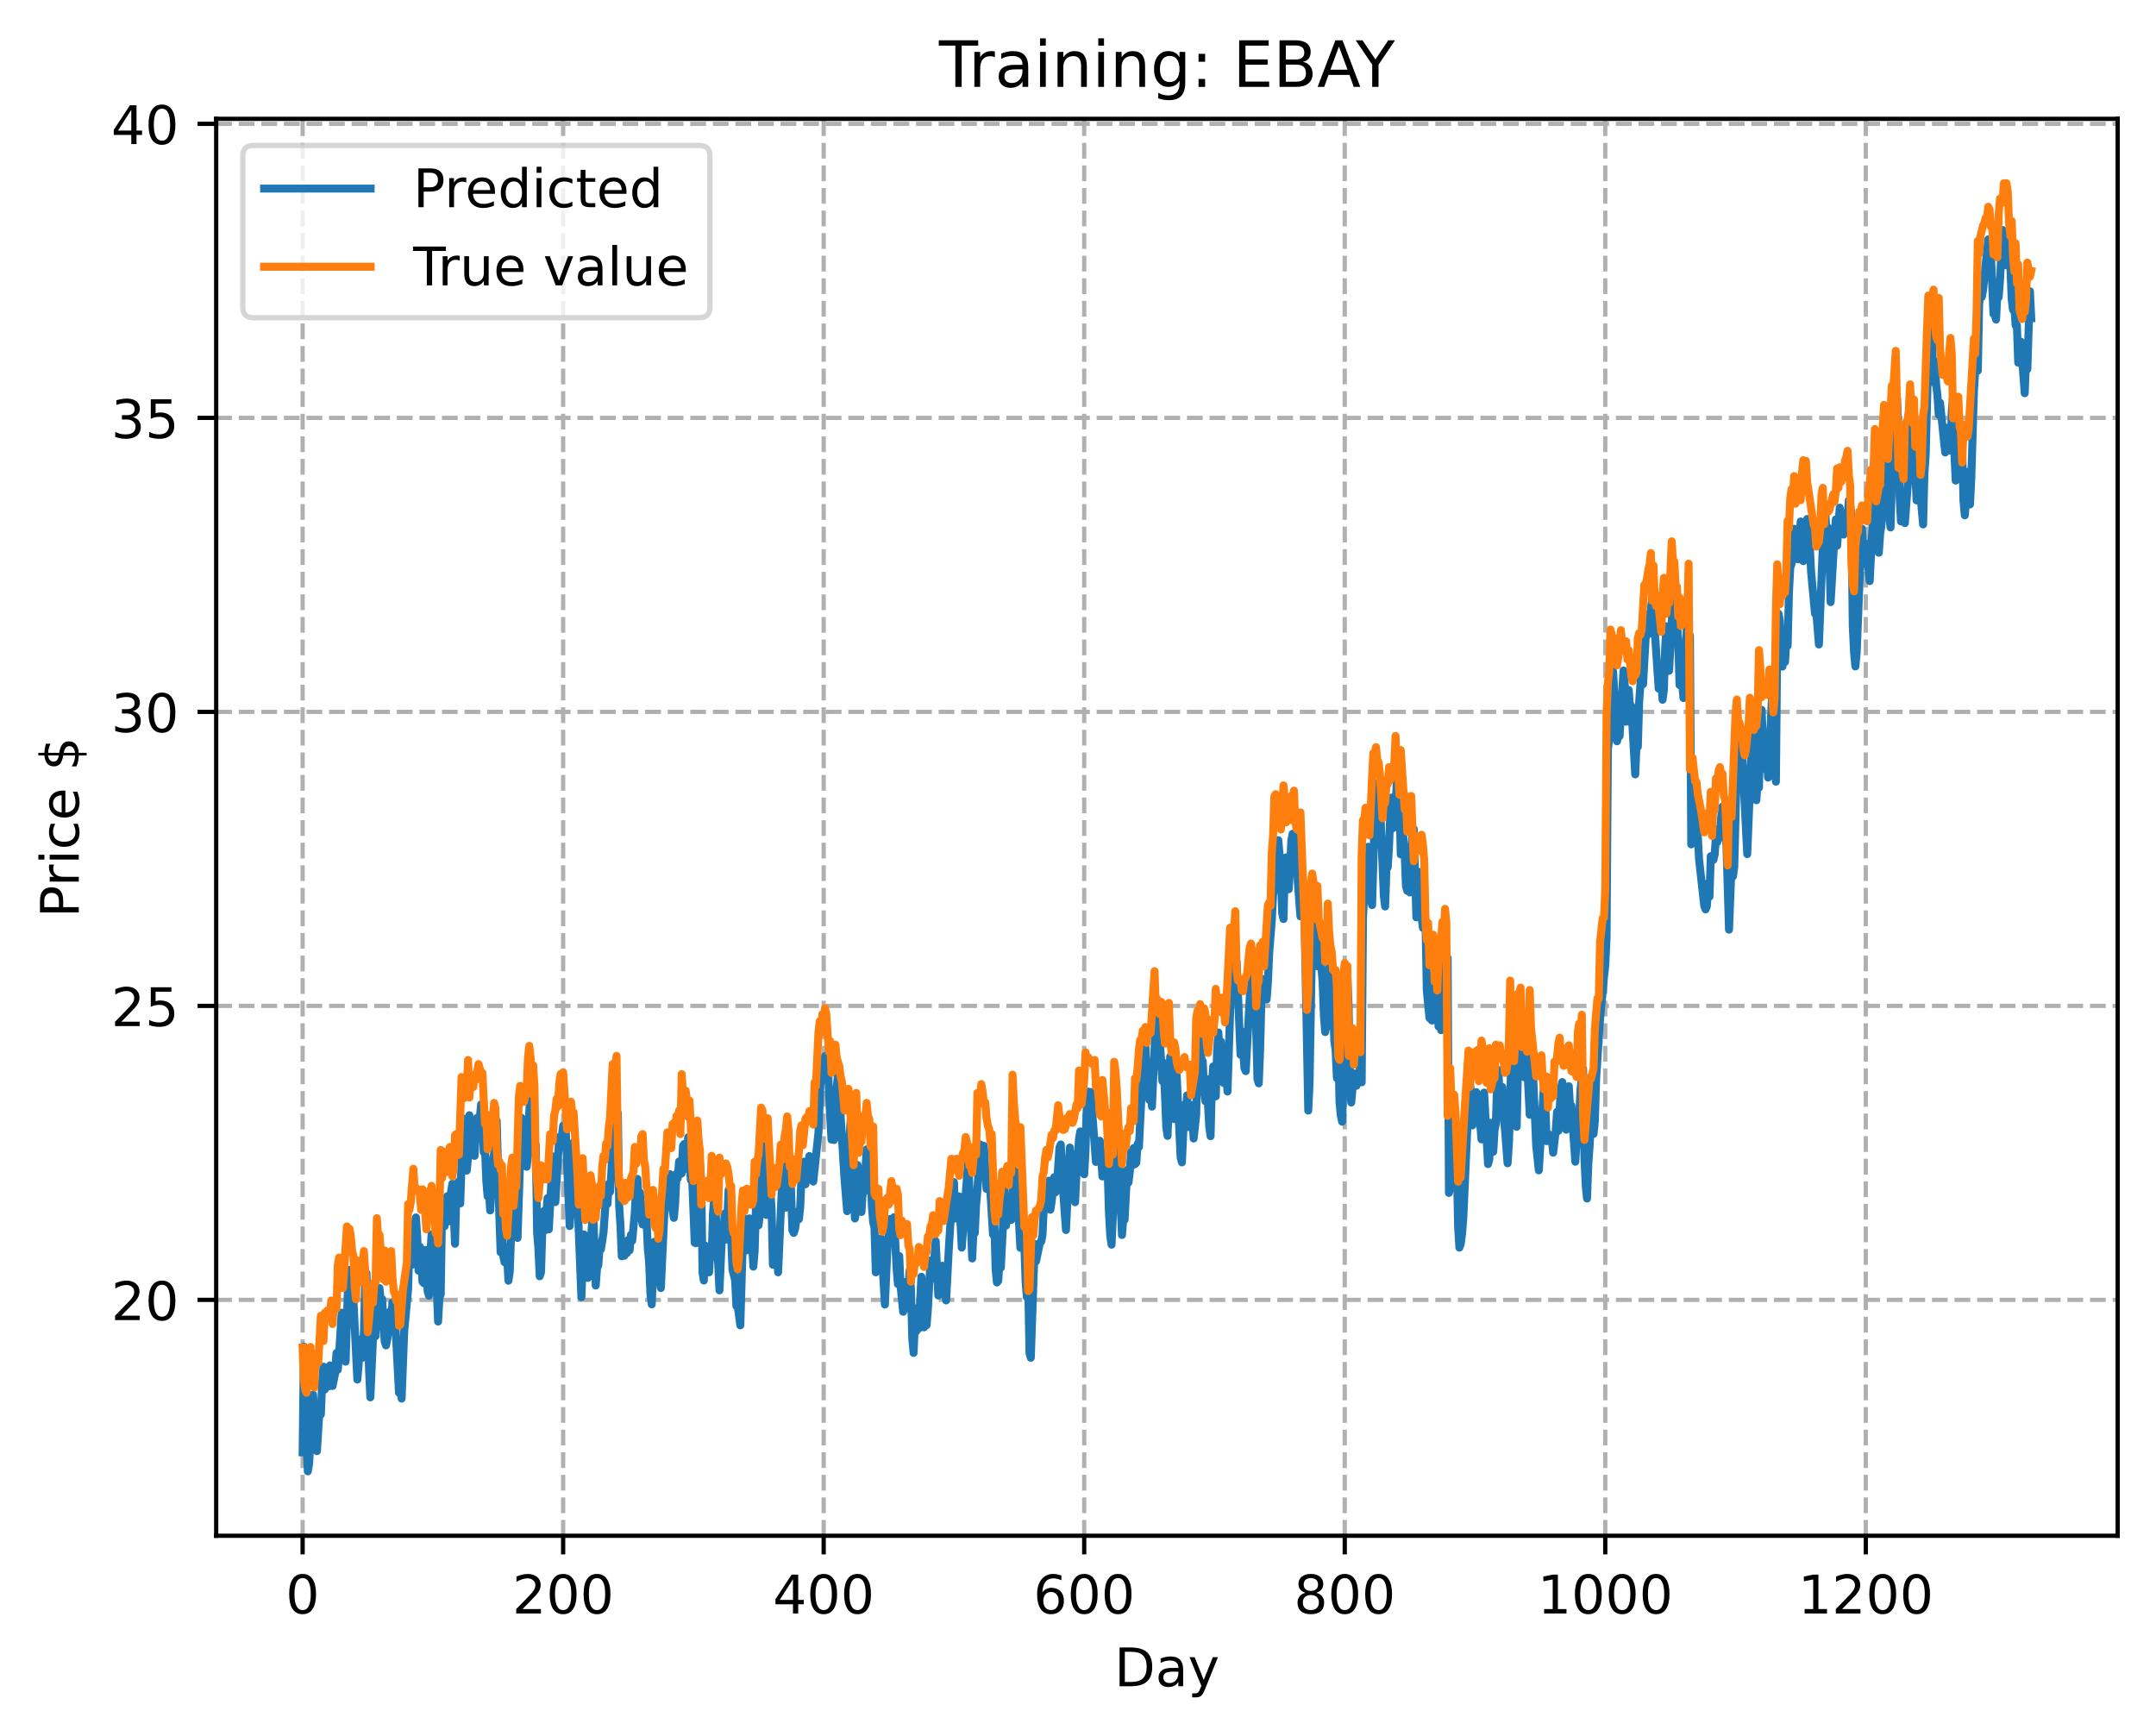 <?xml version="1.0" encoding="utf-8" standalone="no"?>
<!DOCTYPE svg PUBLIC "-//W3C//DTD SVG 1.1//EN"
  "http://www.w3.org/Graphics/SVG/1.1/DTD/svg11.dtd">
<!-- Created with matplotlib (https://matplotlib.org/) -->
<svg height="325.986pt" version="1.1" viewBox="0 0 404.923 325.986" width="404.923pt" xmlns="http://www.w3.org/2000/svg" xmlns:xlink="http://www.w3.org/1999/xlink">
 <defs>
  <style type="text/css">
*{stroke-linecap:butt;stroke-linejoin:round;}
  </style>
 </defs>
 <g id="figure_1">
  <g id="patch_1">
   <path d="M 0 325.986 
L 404.923 325.986 
L 404.923 0 
L 0 0 
z
" style="fill:#ffffff;"/>
  </g>
  <g id="axes_1">
   <g id="patch_2">
    <path d="M 40.603 288.43 
L 397.723 288.43 
L 397.723 22.318 
L 40.603 22.318 
z
" style="fill:#ffffff;"/>
   </g>
   <g id="matplotlib.axis_1">
    <g id="xtick_1">
     <g id="line2d_1">
      <path clip-path="url(#pcb3b5e5986)" d="M 56.836 288.43 
L 56.836 22.318 
" style="fill:none;stroke:#b0b0b0;stroke-dasharray:2.96,1.28;stroke-dashoffset:0;stroke-width:0.8;"/>
     </g>
     <g id="line2d_2">
      <defs>
       <path d="M 0 0 
L 0 3.5 
" id="mac8d248282" style="stroke:#000000;stroke-width:0.8;"/>
      </defs>
      <g>
       <use style="stroke:#000000;stroke-width:0.8;" x="56.836" xlink:href="#mac8d248282" y="288.43"/>
      </g>
     </g>
     <g id="text_1">
      <!-- 0 -->
      <defs>
       <path d="M 31.781 66.406 
Q 24.172 66.406 20.328 58.906 
Q 16.5 51.422 16.5 36.375 
Q 16.5 21.391 20.328 13.891 
Q 24.172 6.391 31.781 6.391 
Q 39.453 6.391 43.281 13.891 
Q 47.125 21.391 47.125 36.375 
Q 47.125 51.422 43.281 58.906 
Q 39.453 66.406 31.781 66.406 
z
M 31.781 74.219 
Q 44.047 74.219 50.516 64.516 
Q 56.984 54.828 56.984 36.375 
Q 56.984 17.969 50.516 8.266 
Q 44.047 -1.422 31.781 -1.422 
Q 19.531 -1.422 13.062 8.266 
Q 6.594 17.969 6.594 36.375 
Q 6.594 54.828 13.062 64.516 
Q 19.531 74.219 31.781 74.219 
z
" id="DejaVuSans-48"/>
      </defs>
      <g transform="translate(53.655 303.029)scale(0.1 -0.1)">
       <use xlink:href="#DejaVuSans-48"/>
      </g>
     </g>
    </g>
    <g id="xtick_2">
     <g id="line2d_3">
      <path clip-path="url(#pcb3b5e5986)" d="M 105.766 288.43 
L 105.766 22.318 
" style="fill:none;stroke:#b0b0b0;stroke-dasharray:2.96,1.28;stroke-dashoffset:0;stroke-width:0.8;"/>
     </g>
     <g id="line2d_4">
      <g>
       <use style="stroke:#000000;stroke-width:0.8;" x="105.766" xlink:href="#mac8d248282" y="288.43"/>
      </g>
     </g>
     <g id="text_2">
      <!-- 200 -->
      <defs>
       <path d="M 19.188 8.297 
L 53.609 8.297 
L 53.609 0 
L 7.328 0 
L 7.328 8.297 
Q 12.938 14.109 22.625 23.891 
Q 32.328 33.688 34.812 36.531 
Q 39.547 41.844 41.422 45.531 
Q 43.312 49.219 43.312 52.781 
Q 43.312 58.594 39.234 62.25 
Q 35.156 65.922 28.609 65.922 
Q 23.969 65.922 18.812 64.312 
Q 13.672 62.703 7.812 59.422 
L 7.812 69.391 
Q 13.766 71.781 18.938 73 
Q 24.125 74.219 28.422 74.219 
Q 39.75 74.219 46.484 68.547 
Q 53.219 62.891 53.219 53.422 
Q 53.219 48.922 51.531 44.891 
Q 49.859 40.875 45.406 35.406 
Q 44.188 33.984 37.641 27.219 
Q 31.109 20.453 19.188 8.297 
z
" id="DejaVuSans-50"/>
      </defs>
      <g transform="translate(96.223 303.029)scale(0.1 -0.1)">
       <use xlink:href="#DejaVuSans-50"/>
       <use x="63.623" xlink:href="#DejaVuSans-48"/>
       <use x="127.246" xlink:href="#DejaVuSans-48"/>
      </g>
     </g>
    </g>
    <g id="xtick_3">
     <g id="line2d_5">
      <path clip-path="url(#pcb3b5e5986)" d="M 154.697 288.43 
L 154.697 22.318 
" style="fill:none;stroke:#b0b0b0;stroke-dasharray:2.96,1.28;stroke-dashoffset:0;stroke-width:0.8;"/>
     </g>
     <g id="line2d_6">
      <g>
       <use style="stroke:#000000;stroke-width:0.8;" x="154.697" xlink:href="#mac8d248282" y="288.43"/>
      </g>
     </g>
     <g id="text_3">
      <!-- 400 -->
      <defs>
       <path d="M 37.797 64.312 
L 12.891 25.391 
L 37.797 25.391 
z
M 35.203 72.906 
L 47.609 72.906 
L 47.609 25.391 
L 58.016 25.391 
L 58.016 17.188 
L 47.609 17.188 
L 47.609 0 
L 37.797 0 
L 37.797 17.188 
L 4.891 17.188 
L 4.891 26.703 
z
" id="DejaVuSans-52"/>
      </defs>
      <g transform="translate(145.153 303.029)scale(0.1 -0.1)">
       <use xlink:href="#DejaVuSans-52"/>
       <use x="63.623" xlink:href="#DejaVuSans-48"/>
       <use x="127.246" xlink:href="#DejaVuSans-48"/>
      </g>
     </g>
    </g>
    <g id="xtick_4">
     <g id="line2d_7">
      <path clip-path="url(#pcb3b5e5986)" d="M 203.628 288.43 
L 203.628 22.318 
" style="fill:none;stroke:#b0b0b0;stroke-dasharray:2.96,1.28;stroke-dashoffset:0;stroke-width:0.8;"/>
     </g>
     <g id="line2d_8">
      <g>
       <use style="stroke:#000000;stroke-width:0.8;" x="203.628" xlink:href="#mac8d248282" y="288.43"/>
      </g>
     </g>
     <g id="text_4">
      <!-- 600 -->
      <defs>
       <path d="M 33.016 40.375 
Q 26.375 40.375 22.484 35.828 
Q 18.609 31.297 18.609 23.391 
Q 18.609 15.531 22.484 10.953 
Q 26.375 6.391 33.016 6.391 
Q 39.656 6.391 43.531 10.953 
Q 47.406 15.531 47.406 23.391 
Q 47.406 31.297 43.531 35.828 
Q 39.656 40.375 33.016 40.375 
z
M 52.594 71.297 
L 52.594 62.312 
Q 48.875 64.062 45.094 64.984 
Q 41.312 65.922 37.594 65.922 
Q 27.828 65.922 22.672 59.328 
Q 17.531 52.734 16.797 39.406 
Q 19.672 43.656 24.016 45.922 
Q 28.375 48.188 33.594 48.188 
Q 44.578 48.188 50.953 41.516 
Q 57.328 34.859 57.328 23.391 
Q 57.328 12.156 50.688 5.359 
Q 44.047 -1.422 33.016 -1.422 
Q 20.359 -1.422 13.672 8.266 
Q 6.984 17.969 6.984 36.375 
Q 6.984 53.656 15.188 63.938 
Q 23.391 74.219 37.203 74.219 
Q 40.922 74.219 44.703 73.484 
Q 48.484 72.75 52.594 71.297 
z
" id="DejaVuSans-54"/>
      </defs>
      <g transform="translate(194.084 303.029)scale(0.1 -0.1)">
       <use xlink:href="#DejaVuSans-54"/>
       <use x="63.623" xlink:href="#DejaVuSans-48"/>
       <use x="127.246" xlink:href="#DejaVuSans-48"/>
      </g>
     </g>
    </g>
    <g id="xtick_5">
     <g id="line2d_9">
      <path clip-path="url(#pcb3b5e5986)" d="M 252.558 288.43 
L 252.558 22.318 
" style="fill:none;stroke:#b0b0b0;stroke-dasharray:2.96,1.28;stroke-dashoffset:0;stroke-width:0.8;"/>
     </g>
     <g id="line2d_10">
      <g>
       <use style="stroke:#000000;stroke-width:0.8;" x="252.558" xlink:href="#mac8d248282" y="288.43"/>
      </g>
     </g>
     <g id="text_5">
      <!-- 800 -->
      <defs>
       <path d="M 31.781 34.625 
Q 24.75 34.625 20.719 30.859 
Q 16.703 27.094 16.703 20.516 
Q 16.703 13.922 20.719 10.156 
Q 24.75 6.391 31.781 6.391 
Q 38.812 6.391 42.859 10.172 
Q 46.922 13.969 46.922 20.516 
Q 46.922 27.094 42.891 30.859 
Q 38.875 34.625 31.781 34.625 
z
M 21.922 38.812 
Q 15.578 40.375 12.031 44.719 
Q 8.5 49.078 8.5 55.328 
Q 8.5 64.062 14.719 69.141 
Q 20.953 74.219 31.781 74.219 
Q 42.672 74.219 48.875 69.141 
Q 55.078 64.062 55.078 55.328 
Q 55.078 49.078 51.531 44.719 
Q 48 40.375 41.703 38.812 
Q 48.828 37.156 52.797 32.312 
Q 56.781 27.484 56.781 20.516 
Q 56.781 9.906 50.312 4.234 
Q 43.844 -1.422 31.781 -1.422 
Q 19.734 -1.422 13.25 4.234 
Q 6.781 9.906 6.781 20.516 
Q 6.781 27.484 10.781 32.312 
Q 14.797 37.156 21.922 38.812 
z
M 18.312 54.391 
Q 18.312 48.734 21.844 45.562 
Q 25.391 42.391 31.781 42.391 
Q 38.141 42.391 41.719 45.562 
Q 45.312 48.734 45.312 54.391 
Q 45.312 60.062 41.719 63.234 
Q 38.141 66.406 31.781 66.406 
Q 25.391 66.406 21.844 63.234 
Q 18.312 60.062 18.312 54.391 
z
" id="DejaVuSans-56"/>
      </defs>
      <g transform="translate(243.015 303.029)scale(0.1 -0.1)">
       <use xlink:href="#DejaVuSans-56"/>
       <use x="63.623" xlink:href="#DejaVuSans-48"/>
       <use x="127.246" xlink:href="#DejaVuSans-48"/>
      </g>
     </g>
    </g>
    <g id="xtick_6">
     <g id="line2d_11">
      <path clip-path="url(#pcb3b5e5986)" d="M 301.489 288.43 
L 301.489 22.318 
" style="fill:none;stroke:#b0b0b0;stroke-dasharray:2.96,1.28;stroke-dashoffset:0;stroke-width:0.8;"/>
     </g>
     <g id="line2d_12">
      <g>
       <use style="stroke:#000000;stroke-width:0.8;" x="301.489" xlink:href="#mac8d248282" y="288.43"/>
      </g>
     </g>
     <g id="text_6">
      <!-- 1000 -->
      <defs>
       <path d="M 12.406 8.297 
L 28.516 8.297 
L 28.516 63.922 
L 10.984 60.406 
L 10.984 69.391 
L 28.422 72.906 
L 38.281 72.906 
L 38.281 8.297 
L 54.391 8.297 
L 54.391 0 
L 12.406 0 
z
" id="DejaVuSans-49"/>
      </defs>
      <g transform="translate(288.764 303.029)scale(0.1 -0.1)">
       <use xlink:href="#DejaVuSans-49"/>
       <use x="63.623" xlink:href="#DejaVuSans-48"/>
       <use x="127.246" xlink:href="#DejaVuSans-48"/>
       <use x="190.869" xlink:href="#DejaVuSans-48"/>
      </g>
     </g>
    </g>
    <g id="xtick_7">
     <g id="line2d_13">
      <path clip-path="url(#pcb3b5e5986)" d="M 350.419 288.43 
L 350.419 22.318 
" style="fill:none;stroke:#b0b0b0;stroke-dasharray:2.96,1.28;stroke-dashoffset:0;stroke-width:0.8;"/>
     </g>
     <g id="line2d_14">
      <g>
       <use style="stroke:#000000;stroke-width:0.8;" x="350.419" xlink:href="#mac8d248282" y="288.43"/>
      </g>
     </g>
     <g id="text_7">
      <!-- 1200 -->
      <g transform="translate(337.694 303.029)scale(0.1 -0.1)">
       <use xlink:href="#DejaVuSans-49"/>
       <use x="63.623" xlink:href="#DejaVuSans-50"/>
       <use x="127.246" xlink:href="#DejaVuSans-48"/>
       <use x="190.869" xlink:href="#DejaVuSans-48"/>
      </g>
     </g>
    </g>
    <g id="text_8">
     <!-- Day -->
     <defs>
      <path d="M 19.672 64.797 
L 19.672 8.109 
L 31.594 8.109 
Q 46.688 8.109 53.688 14.938 
Q 60.688 21.781 60.688 36.531 
Q 60.688 51.172 53.688 57.984 
Q 46.688 64.797 31.594 64.797 
z
M 9.812 72.906 
L 30.078 72.906 
Q 51.266 72.906 61.172 64.094 
Q 71.094 55.281 71.094 36.531 
Q 71.094 17.672 61.125 8.828 
Q 51.172 0 30.078 0 
L 9.812 0 
z
" id="DejaVuSans-68"/>
      <path d="M 34.281 27.484 
Q 23.391 27.484 19.188 25 
Q 14.984 22.516 14.984 16.5 
Q 14.984 11.719 18.141 8.906 
Q 21.297 6.109 26.703 6.109 
Q 34.188 6.109 38.703 11.406 
Q 43.219 16.703 43.219 25.484 
L 43.219 27.484 
z
M 52.203 31.203 
L 52.203 0 
L 43.219 0 
L 43.219 8.297 
Q 40.141 3.328 35.547 0.953 
Q 30.953 -1.422 24.312 -1.422 
Q 15.922 -1.422 10.953 3.297 
Q 6 8.016 6 15.922 
Q 6 25.141 12.172 29.828 
Q 18.359 34.516 30.609 34.516 
L 43.219 34.516 
L 43.219 35.406 
Q 43.219 41.609 39.141 45 
Q 35.062 48.391 27.688 48.391 
Q 23 48.391 18.547 47.266 
Q 14.109 46.141 10.016 43.891 
L 10.016 52.203 
Q 14.938 54.109 19.578 55.047 
Q 24.219 56 28.609 56 
Q 40.484 56 46.344 49.844 
Q 52.203 43.703 52.203 31.203 
z
" id="DejaVuSans-97"/>
      <path d="M 32.172 -5.078 
Q 28.375 -14.844 24.75 -17.812 
Q 21.141 -20.797 15.094 -20.797 
L 7.906 -20.797 
L 7.906 -13.281 
L 13.188 -13.281 
Q 16.891 -13.281 18.938 -11.516 
Q 21 -9.766 23.484 -3.219 
L 25.094 0.875 
L 2.984 54.688 
L 12.5 54.688 
L 29.594 11.922 
L 46.688 54.688 
L 56.203 54.688 
z
" id="DejaVuSans-121"/>
     </defs>
     <g transform="translate(209.29 316.707)scale(0.1 -0.1)">
      <use xlink:href="#DejaVuSans-68"/>
      <use x="77.002" xlink:href="#DejaVuSans-97"/>
      <use x="138.281" xlink:href="#DejaVuSans-121"/>
     </g>
    </g>
   </g>
   <g id="matplotlib.axis_2">
    <g id="ytick_1">
     <g id="line2d_15">
      <path clip-path="url(#pcb3b5e5986)" d="M 40.603 244.135 
L 397.723 244.135 
" style="fill:none;stroke:#b0b0b0;stroke-dasharray:2.96,1.28;stroke-dashoffset:0;stroke-width:0.8;"/>
     </g>
     <g id="line2d_16">
      <defs>
       <path d="M 0 0 
L -3.5 0 
" id="m7b4dea4cf2" style="stroke:#000000;stroke-width:0.8;"/>
      </defs>
      <g>
       <use style="stroke:#000000;stroke-width:0.8;" x="40.603" xlink:href="#m7b4dea4cf2" y="244.135"/>
      </g>
     </g>
     <g id="text_9">
      <!-- 20 -->
      <g transform="translate(20.878 247.934)scale(0.1 -0.1)">
       <use xlink:href="#DejaVuSans-50"/>
       <use x="63.623" xlink:href="#DejaVuSans-48"/>
      </g>
     </g>
    </g>
    <g id="ytick_2">
     <g id="line2d_17">
      <path clip-path="url(#pcb3b5e5986)" d="M 40.603 188.916 
L 397.723 188.916 
" style="fill:none;stroke:#b0b0b0;stroke-dasharray:2.96,1.28;stroke-dashoffset:0;stroke-width:0.8;"/>
     </g>
     <g id="line2d_18">
      <g>
       <use style="stroke:#000000;stroke-width:0.8;" x="40.603" xlink:href="#m7b4dea4cf2" y="188.916"/>
      </g>
     </g>
     <g id="text_10">
      <!-- 25 -->
      <defs>
       <path d="M 10.797 72.906 
L 49.516 72.906 
L 49.516 64.594 
L 19.828 64.594 
L 19.828 46.734 
Q 21.969 47.469 24.109 47.828 
Q 26.266 48.188 28.422 48.188 
Q 40.625 48.188 47.75 41.5 
Q 54.891 34.812 54.891 23.391 
Q 54.891 11.625 47.562 5.094 
Q 40.234 -1.422 26.906 -1.422 
Q 22.312 -1.422 17.547 -0.641 
Q 12.797 0.141 7.719 1.703 
L 7.719 11.625 
Q 12.109 9.234 16.797 8.062 
Q 21.484 6.891 26.703 6.891 
Q 35.156 6.891 40.078 11.328 
Q 45.016 15.766 45.016 23.391 
Q 45.016 31 40.078 35.438 
Q 35.156 39.891 26.703 39.891 
Q 22.75 39.891 18.812 39.016 
Q 14.891 38.141 10.797 36.281 
z
" id="DejaVuSans-53"/>
      </defs>
      <g transform="translate(20.878 192.716)scale(0.1 -0.1)">
       <use xlink:href="#DejaVuSans-50"/>
       <use x="63.623" xlink:href="#DejaVuSans-53"/>
      </g>
     </g>
    </g>
    <g id="ytick_3">
     <g id="line2d_19">
      <path clip-path="url(#pcb3b5e5986)" d="M 40.603 133.698 
L 397.723 133.698 
" style="fill:none;stroke:#b0b0b0;stroke-dasharray:2.96,1.28;stroke-dashoffset:0;stroke-width:0.8;"/>
     </g>
     <g id="line2d_20">
      <g>
       <use style="stroke:#000000;stroke-width:0.8;" x="40.603" xlink:href="#m7b4dea4cf2" y="133.698"/>
      </g>
     </g>
     <g id="text_11">
      <!-- 30 -->
      <defs>
       <path d="M 40.578 39.312 
Q 47.656 37.797 51.625 33 
Q 55.609 28.219 55.609 21.188 
Q 55.609 10.406 48.188 4.484 
Q 40.766 -1.422 27.094 -1.422 
Q 22.516 -1.422 17.656 -0.516 
Q 12.797 0.391 7.625 2.203 
L 7.625 11.719 
Q 11.719 9.328 16.594 8.109 
Q 21.484 6.891 26.812 6.891 
Q 36.078 6.891 40.938 10.547 
Q 45.797 14.203 45.797 21.188 
Q 45.797 27.641 41.281 31.266 
Q 36.766 34.906 28.719 34.906 
L 20.219 34.906 
L 20.219 43.016 
L 29.109 43.016 
Q 36.375 43.016 40.234 45.922 
Q 44.094 48.828 44.094 54.297 
Q 44.094 59.906 40.109 62.906 
Q 36.141 65.922 28.719 65.922 
Q 24.656 65.922 20.016 65.031 
Q 15.375 64.156 9.812 62.312 
L 9.812 71.094 
Q 15.438 72.656 20.344 73.438 
Q 25.25 74.219 29.594 74.219 
Q 40.828 74.219 47.359 69.109 
Q 53.906 64.016 53.906 55.328 
Q 53.906 49.266 50.438 45.094 
Q 46.969 40.922 40.578 39.312 
z
" id="DejaVuSans-51"/>
      </defs>
      <g transform="translate(20.878 137.497)scale(0.1 -0.1)">
       <use xlink:href="#DejaVuSans-51"/>
       <use x="63.623" xlink:href="#DejaVuSans-48"/>
      </g>
     </g>
    </g>
    <g id="ytick_4">
     <g id="line2d_21">
      <path clip-path="url(#pcb3b5e5986)" d="M 40.603 78.479 
L 397.723 78.479 
" style="fill:none;stroke:#b0b0b0;stroke-dasharray:2.96,1.28;stroke-dashoffset:0;stroke-width:0.8;"/>
     </g>
     <g id="line2d_22">
      <g>
       <use style="stroke:#000000;stroke-width:0.8;" x="40.603" xlink:href="#m7b4dea4cf2" y="78.479"/>
      </g>
     </g>
     <g id="text_12">
      <!-- 35 -->
      <g transform="translate(20.878 82.278)scale(0.1 -0.1)">
       <use xlink:href="#DejaVuSans-51"/>
       <use x="63.623" xlink:href="#DejaVuSans-53"/>
      </g>
     </g>
    </g>
    <g id="ytick_5">
     <g id="line2d_23">
      <path clip-path="url(#pcb3b5e5986)" d="M 40.603 23.26 
L 397.723 23.26 
" style="fill:none;stroke:#b0b0b0;stroke-dasharray:2.96,1.28;stroke-dashoffset:0;stroke-width:0.8;"/>
     </g>
     <g id="line2d_24">
      <g>
       <use style="stroke:#000000;stroke-width:0.8;" x="40.603" xlink:href="#m7b4dea4cf2" y="23.26"/>
      </g>
     </g>
     <g id="text_13">
      <!-- 40 -->
      <g transform="translate(20.878 27.059)scale(0.1 -0.1)">
       <use xlink:href="#DejaVuSans-52"/>
       <use x="63.623" xlink:href="#DejaVuSans-48"/>
      </g>
     </g>
    </g>
    <g id="text_14">
     <!-- Price $ -->
     <defs>
      <path d="M 19.672 64.797 
L 19.672 37.406 
L 32.078 37.406 
Q 38.969 37.406 42.719 40.969 
Q 46.484 44.531 46.484 51.125 
Q 46.484 57.672 42.719 61.234 
Q 38.969 64.797 32.078 64.797 
z
M 9.812 72.906 
L 32.078 72.906 
Q 44.344 72.906 50.609 67.359 
Q 56.891 61.812 56.891 51.125 
Q 56.891 40.328 50.609 34.812 
Q 44.344 29.297 32.078 29.297 
L 19.672 29.297 
L 19.672 0 
L 9.812 0 
z
" id="DejaVuSans-80"/>
      <path d="M 41.109 46.297 
Q 39.594 47.172 37.812 47.578 
Q 36.031 48 33.891 48 
Q 26.266 48 22.188 43.047 
Q 18.109 38.094 18.109 28.812 
L 18.109 0 
L 9.078 0 
L 9.078 54.688 
L 18.109 54.688 
L 18.109 46.188 
Q 20.953 51.172 25.484 53.578 
Q 30.031 56 36.531 56 
Q 37.453 56 38.578 55.875 
Q 39.703 55.766 41.062 55.516 
z
" id="DejaVuSans-114"/>
      <path d="M 9.422 54.688 
L 18.406 54.688 
L 18.406 0 
L 9.422 0 
z
M 9.422 75.984 
L 18.406 75.984 
L 18.406 64.594 
L 9.422 64.594 
z
" id="DejaVuSans-105"/>
      <path d="M 48.781 52.594 
L 48.781 44.188 
Q 44.969 46.297 41.141 47.344 
Q 37.312 48.391 33.406 48.391 
Q 24.656 48.391 19.812 42.844 
Q 14.984 37.312 14.984 27.297 
Q 14.984 17.281 19.812 11.734 
Q 24.656 6.203 33.406 6.203 
Q 37.312 6.203 41.141 7.25 
Q 44.969 8.297 48.781 10.406 
L 48.781 2.094 
Q 45.016 0.344 40.984 -0.531 
Q 36.969 -1.422 32.422 -1.422 
Q 20.062 -1.422 12.781 6.344 
Q 5.516 14.109 5.516 27.297 
Q 5.516 40.672 12.859 48.328 
Q 20.219 56 33.016 56 
Q 37.156 56 41.109 55.141 
Q 45.062 54.297 48.781 52.594 
z
" id="DejaVuSans-99"/>
      <path d="M 56.203 29.594 
L 56.203 25.203 
L 14.891 25.203 
Q 15.484 15.922 20.484 11.062 
Q 25.484 6.203 34.422 6.203 
Q 39.594 6.203 44.453 7.469 
Q 49.312 8.734 54.109 11.281 
L 54.109 2.781 
Q 49.266 0.734 44.188 -0.344 
Q 39.109 -1.422 33.891 -1.422 
Q 20.797 -1.422 13.156 6.188 
Q 5.516 13.812 5.516 26.812 
Q 5.516 40.234 12.766 48.109 
Q 20.016 56 32.328 56 
Q 43.359 56 49.781 48.891 
Q 56.203 41.797 56.203 29.594 
z
M 47.219 32.234 
Q 47.125 39.594 43.094 43.984 
Q 39.062 48.391 32.422 48.391 
Q 24.906 48.391 20.391 44.141 
Q 15.875 39.891 15.188 32.172 
z
" id="DejaVuSans-101"/>
      <path id="DejaVuSans-32"/>
      <path d="M 33.797 -14.703 
L 28.906 -14.703 
L 28.859 0 
Q 23.734 0.094 18.609 1.188 
Q 13.484 2.297 8.297 4.5 
L 8.297 13.281 
Q 13.281 10.156 18.375 8.562 
Q 23.484 6.984 28.906 6.938 
L 28.906 29.203 
Q 18.109 30.953 13.203 35.156 
Q 8.297 39.359 8.297 46.688 
Q 8.297 54.641 13.625 59.219 
Q 18.953 63.812 28.906 64.5 
L 28.906 75.984 
L 33.797 75.984 
L 33.797 64.656 
Q 38.328 64.453 42.578 63.688 
Q 46.828 62.938 50.875 61.625 
L 50.875 53.078 
Q 46.828 55.125 42.547 56.25 
Q 38.281 57.375 33.797 57.562 
L 33.797 36.719 
Q 44.875 35.016 50.094 30.609 
Q 55.328 26.219 55.328 18.609 
Q 55.328 10.359 49.781 5.594 
Q 44.234 0.828 33.797 0.094 
z
M 28.906 37.594 
L 28.906 57.625 
Q 23.25 56.984 20.266 54.391 
Q 17.281 51.812 17.281 47.516 
Q 17.281 43.312 20.031 40.969 
Q 22.797 38.625 28.906 37.594 
z
M 33.797 28.219 
L 33.797 7.078 
Q 39.984 7.906 43.141 10.594 
Q 46.297 13.281 46.297 17.672 
Q 46.297 21.969 43.281 24.5 
Q 40.281 27.047 33.797 28.219 
z
" id="DejaVuSans-36"/>
     </defs>
     <g transform="translate(14.798 172.342)rotate(-90)scale(0.1 -0.1)">
      <use xlink:href="#DejaVuSans-80"/>
      <use x="58.553" xlink:href="#DejaVuSans-114"/>
      <use x="99.666" xlink:href="#DejaVuSans-105"/>
      <use x="127.449" xlink:href="#DejaVuSans-99"/>
      <use x="182.43" xlink:href="#DejaVuSans-101"/>
      <use x="243.953" xlink:href="#DejaVuSans-32"/>
      <use x="275.74" xlink:href="#DejaVuSans-36"/>
     </g>
    </g>
   </g>
   <g id="line2d_25">
    <path clip-path="url(#pcb3b5e5986)" d="M 56.836 272.763 
L 57.081 252.912 
L 57.57 271.197 
L 57.814 276.334 
L 58.059 274.858 
L 58.304 270.413 
L 58.548 262.885 
L 58.793 261.926 
L 59.527 272.543 
L 60.016 264.65 
L 60.261 265.665 
L 60.506 259.692 
L 60.75 256.683 
L 60.995 260.976 
L 61.24 260.395 
L 61.484 257.556 
L 61.729 260.378 
L 61.974 256.444 
L 62.463 260.307 
L 62.952 257.881 
L 63.197 254.104 
L 63.441 257.266 
L 63.686 254.269 
L 64.175 246.547 
L 64.42 248.948 
L 64.909 255.74 
L 65.399 240.536 
L 65.643 238.509 
L 65.888 241.762 
L 66.133 239.232 
L 67.111 259.104 
L 67.356 256.352 
L 67.601 251.953 
L 67.845 251.493 
L 68.09 255.003 
L 68.335 250.511 
L 68.579 241.493 
L 68.824 239.121 
L 69.069 246.371 
L 69.313 257.393 
L 69.558 262.441 
L 70.047 251.477 
L 70.292 249.675 
L 70.536 250.942 
L 71.026 242.987 
L 71.27 241.911 
L 71.515 244.644 
L 71.76 243.949 
L 72.249 251.952 
L 72.494 252.692 
L 72.738 251.487 
L 72.983 249.723 
L 73.228 246.316 
L 73.472 247.868 
L 73.717 244.551 
L 73.962 245.224 
L 74.206 247.924 
L 74.94 261.591 
L 75.185 259.377 
L 75.429 262.676 
L 75.919 249.986 
L 76.653 242.039 
L 76.897 232.743 
L 77.142 230.753 
L 77.387 237.536 
L 77.876 230.177 
L 78.121 228.654 
L 78.365 232.415 
L 78.61 238.658 
L 78.855 234.159 
L 79.099 236.164 
L 79.344 240.716 
L 79.589 240.991 
L 79.833 234.753 
L 80.323 242.55 
L 80.567 243.35 
L 80.812 235.765 
L 81.056 231.82 
L 81.301 233.892 
L 81.546 233.914 
L 81.79 236.047 
L 82.28 248.204 
L 82.524 243.741 
L 82.769 243.131 
L 83.014 227.901 
L 83.258 227.166 
L 83.503 230.301 
L 83.992 224.675 
L 84.237 229.393 
L 84.482 227.386 
L 84.726 223.724 
L 84.971 222.296 
L 85.46 233.592 
L 85.705 224.128 
L 85.95 222.223 
L 86.194 221.854 
L 86.439 226.037 
L 86.928 210.716 
L 87.173 210.115 
L 87.662 219.85 
L 87.907 217.44 
L 88.151 209.451 
L 88.396 211.943 
L 88.641 212.852 
L 88.885 211.901 
L 89.13 217.09 
L 89.375 212.038 
L 89.619 209.947 
L 89.864 212.824 
L 90.353 207.424 
L 90.598 210.224 
L 90.843 216.395 
L 91.087 215.679 
L 91.332 221.747 
L 91.577 224.698 
L 91.821 223.937 
L 92.066 227.339 
L 92.555 218.007 
L 92.8 216.659 
L 93.044 214.645 
L 93.289 210.492 
L 93.778 228.37 
L 94.023 235.183 
L 94.268 230.873 
L 94.512 235.855 
L 94.757 237.062 
L 95.002 234.341 
L 95.246 236.078 
L 95.491 240.532 
L 95.736 238.871 
L 95.98 232.061 
L 96.47 224.574 
L 97.204 232.497 
L 97.938 209.939 
L 98.182 210.558 
L 98.427 216.775 
L 98.672 217.228 
L 98.916 219.133 
L 99.161 216.756 
L 99.405 208.905 
L 99.65 205.159 
L 99.895 203.632 
L 100.139 212.092 
L 100.384 214.463 
L 100.629 215.016 
L 100.873 231.531 
L 101.118 234.461 
L 101.363 239.699 
L 101.607 238.948 
L 101.852 231.035 
L 102.097 227.463 
L 102.341 231.078 
L 102.831 225.036 
L 103.075 230.887 
L 103.809 217.185 
L 104.299 225.771 
L 105.032 213.544 
L 105.277 215.428 
L 105.766 211.401 
L 106.011 211.527 
L 106.256 212.331 
L 106.99 230.276 
L 107.234 226.117 
L 107.479 216.348 
L 107.724 214.549 
L 107.968 218.339 
L 108.213 219.173 
L 109.192 243.63 
L 109.681 231.843 
L 109.926 232.41 
L 110.415 240.007 
L 110.66 234.955 
L 110.904 234.426 
L 111.393 226.541 
L 111.883 241.443 
L 112.127 238.194 
L 112.372 237.661 
L 112.617 234.173 
L 112.861 234.643 
L 113.351 231.423 
L 113.84 224.357 
L 114.085 226.122 
L 114.329 222.344 
L 114.574 223.854 
L 114.819 220.286 
L 115.308 208.771 
L 115.553 207.025 
L 115.797 211.518 
L 116.042 209.064 
L 116.287 226.468 
L 116.531 230.261 
L 116.776 235.947 
L 117.02 234.27 
L 117.265 235.845 
L 117.51 234.076 
L 117.754 235.334 
L 117.999 232.882 
L 118.244 234.831 
L 118.488 231.914 
L 118.733 233.044 
L 119.222 227.774 
L 119.467 223.153 
L 119.712 221.416 
L 119.956 225.561 
L 120.201 223.969 
L 120.446 228.442 
L 120.69 229.978 
L 120.935 226.197 
L 121.18 228.426 
L 121.424 228.939 
L 121.669 234.507 
L 121.914 237.036 
L 122.158 243.009 
L 122.403 244.982 
L 122.892 233.224 
L 123.137 233.68 
L 123.381 235.454 
L 123.626 240.737 
L 123.871 239.791 
L 124.115 241.913 
L 124.849 226.249 
L 125.094 223.07 
L 125.339 226.196 
L 125.828 220.538 
L 126.317 227.337 
L 126.562 228.735 
L 126.807 225.961 
L 127.051 220.437 
L 127.296 221.294 
L 127.541 218.14 
L 127.785 220.505 
L 128.03 220.369 
L 128.275 215.21 
L 128.519 214.837 
L 128.764 219.535 
L 129.253 213.594 
L 129.742 221.616 
L 129.987 221.12 
L 130.476 233.41 
L 130.721 233.489 
L 130.966 225.268 
L 131.455 218.598 
L 131.7 221.727 
L 131.944 239.008 
L 132.189 240.499 
L 132.434 233.933 
L 132.678 234.655 
L 133.168 238.963 
L 133.412 235.161 
L 133.657 236.218 
L 133.902 227.968 
L 134.146 224.628 
L 134.391 226.977 
L 135.125 242.347 
L 135.614 231.605 
L 135.859 232.322 
L 136.103 227.936 
L 136.348 232.803 
L 136.593 229.155 
L 136.837 223.533 
L 137.082 226.704 
L 137.571 238.455 
L 138.061 240.438 
L 138.305 245.303 
L 138.55 245.207 
L 139.039 248.918 
L 139.529 232.259 
L 139.773 228.83 
L 140.018 229.743 
L 140.263 234.824 
L 140.752 228.835 
L 140.996 233.913 
L 141.241 233.046 
L 141.486 237.888 
L 141.73 234.939 
L 141.975 226.867 
L 142.22 226.667 
L 142.464 230.135 
L 142.709 228.119 
L 143.198 216.782 
L 143.443 214.174 
L 143.932 228.174 
L 144.177 224.25 
L 144.422 224.405 
L 144.666 223.485 
L 144.911 227.055 
L 145.156 237.542 
L 145.4 236.403 
L 145.645 231.549 
L 145.89 232.955 
L 146.134 238.963 
L 147.113 217.033 
L 147.602 226.815 
L 147.847 225.364 
L 148.091 219.854 
L 148.336 217.207 
L 148.825 231.071 
L 149.07 231.562 
L 149.315 230.831 
L 149.804 227.579 
L 150.049 228.981 
L 150.293 226.628 
L 150.538 220.927 
L 150.783 218.709 
L 151.027 218.167 
L 151.272 222.42 
L 151.517 220.192 
L 151.761 219.556 
L 152.006 217.118 
L 152.251 220.162 
L 152.495 218.215 
L 152.74 221.918 
L 153.718 212.711 
L 154.208 200.633 
L 154.452 200.438 
L 154.697 201.004 
L 154.942 198.338 
L 155.186 201.807 
L 155.431 199.363 
L 155.92 209.717 
L 156.165 214.027 
L 156.41 211.817 
L 156.654 214.106 
L 156.899 207.072 
L 157.388 201.584 
L 158.612 221.491 
L 159.101 227.472 
L 159.59 212.952 
L 159.835 209.418 
L 160.569 228.848 
L 160.813 227.22 
L 161.058 218.806 
L 161.547 223.356 
L 161.792 227.625 
L 162.037 223.756 
L 162.281 223.89 
L 162.771 215.865 
L 163.015 218.484 
L 163.26 216.272 
L 163.505 218.17 
L 163.749 226.52 
L 163.994 229.568 
L 164.239 230.547 
L 164.483 238.961 
L 164.728 235.168 
L 164.972 237.57 
L 165.217 234.329 
L 165.462 232.583 
L 166.196 245.01 
L 166.685 233.98 
L 167.174 228.946 
L 167.419 232.731 
L 167.908 228.616 
L 168.398 238.351 
L 168.642 241.172 
L 168.887 235.893 
L 169.132 241.416 
L 169.621 246.362 
L 169.866 240.797 
L 170.11 241.2 
L 170.355 245.718 
L 170.844 238.581 
L 171.089 242.178 
L 171.333 251.3 
L 171.578 254.095 
L 171.823 248.733 
L 172.067 250.036 
L 172.312 245.672 
L 172.557 249.518 
L 173.046 239.787 
L 173.291 242.902 
L 173.535 249.296 
L 173.78 246.592 
L 174.025 248.89 
L 174.269 245.888 
L 174.759 236.738 
L 175.003 240.223 
L 175.248 238.994 
L 175.737 233.106 
L 176.227 243.32 
L 176.471 242.917 
L 176.96 237.726 
L 177.205 239.513 
L 177.694 244.234 
L 178.184 234.759 
L 178.673 227.066 
L 179.162 222.016 
L 179.407 228.869 
L 180.141 224.699 
L 180.63 234.318 
L 181.854 217.766 
L 182.588 236.36 
L 182.832 231.153 
L 183.077 231.585 
L 183.321 226.338 
L 183.566 223.612 
L 184.055 214.928 
L 184.3 216.465 
L 184.545 219.523 
L 184.789 215.2 
L 185.279 223.29 
L 185.523 219.991 
L 185.768 221.614 
L 186.013 224.01 
L 186.502 231.871 
L 186.747 229.433 
L 186.991 238.438 
L 187.236 240.868 
L 187.481 240.56 
L 187.725 236.712 
L 187.97 238.091 
L 188.704 223.634 
L 188.948 230.182 
L 189.682 225.353 
L 189.927 229.111 
L 190.172 227.844 
L 190.416 212.416 
L 191.64 234.358 
L 191.884 230.952 
L 192.129 230.252 
L 192.374 233.61 
L 192.618 240.617 
L 192.863 243.65 
L 193.108 241.084 
L 193.352 254.163 
L 193.597 255.005 
L 194.331 233.642 
L 194.575 236.897 
L 195.309 233.392 
L 195.554 233.192 
L 195.799 231.89 
L 196.043 226.562 
L 196.288 226.575 
L 197.022 221.744 
L 197.267 227.204 
L 197.511 225.689 
L 198.001 221.089 
L 198.245 223.924 
L 198.49 222.743 
L 198.979 215.528 
L 199.224 214.943 
L 199.713 224.264 
L 200.203 231.014 
L 200.936 215.525 
L 201.181 219.527 
L 201.426 216.788 
L 201.67 220.377 
L 201.915 225.795 
L 202.16 220.552 
L 202.404 217.911 
L 202.649 213.913 
L 202.894 212.491 
L 203.138 212.937 
L 203.628 220.549 
L 203.872 216.043 
L 204.117 207.792 
L 204.362 205.021 
L 204.606 208.477 
L 204.851 205.084 
L 205.83 218.228 
L 206.074 215.528 
L 206.319 216.9 
L 206.563 214.253 
L 207.053 220.954 
L 207.297 219.96 
L 207.542 216.37 
L 207.787 218.508 
L 208.031 219.618 
L 208.276 227.791 
L 208.521 232.107 
L 208.765 233.768 
L 209.255 222.874 
L 209.499 210.411 
L 209.744 207.238 
L 209.989 212.366 
L 210.478 226.541 
L 210.723 231.944 
L 210.967 228.769 
L 211.212 229.091 
L 211.701 219.732 
L 211.946 222.084 
L 212.191 220.008 
L 212.435 216.347 
L 212.68 218.871 
L 212.924 215.619 
L 213.169 218.652 
L 213.414 218.379 
L 213.658 214.824 
L 213.903 215.435 
L 214.392 205.658 
L 215.126 196.409 
L 215.371 202.502 
L 215.616 202.056 
L 215.86 206.588 
L 216.105 203.467 
L 216.35 207.842 
L 217.084 191.449 
L 217.573 197.079 
L 217.818 195.179 
L 218.307 203.05 
L 218.551 199.622 
L 219.041 211.758 
L 219.285 213.334 
L 219.775 198.436 
L 220.019 198.375 
L 220.509 210.179 
L 220.998 201.993 
L 221.732 217.369 
L 221.977 218.316 
L 222.466 207.47 
L 222.711 209.006 
L 222.955 205.72 
L 223.2 211.683 
L 223.689 207.536 
L 223.934 209.267 
L 224.179 213.832 
L 224.668 209.278 
L 224.912 195.473 
L 225.157 194.889 
L 225.402 193.669 
L 225.646 199.107 
L 225.891 199.315 
L 226.136 204.812 
L 226.38 206.834 
L 226.625 202.668 
L 227.114 211.636 
L 227.359 213.397 
L 227.604 203.833 
L 227.848 200.3 
L 228.338 205.915 
L 228.582 197.43 
L 228.827 193.916 
L 229.072 199.107 
L 229.316 195.614 
L 229.806 203.39 
L 230.05 197.926 
L 230.539 205.007 
L 231.273 182.786 
L 231.518 179.773 
L 231.763 185.974 
L 232.007 184.355 
L 232.252 180.598 
L 232.986 198.102 
L 233.231 193.734 
L 233.72 200.62 
L 233.965 201.178 
L 234.943 183.205 
L 235.188 182.424 
L 235.433 179.182 
L 235.677 183.663 
L 236.167 202.668 
L 236.411 203.469 
L 236.656 197.481 
L 236.9 188.13 
L 237.145 183.874 
L 237.39 186.736 
L 237.879 187.724 
L 238.124 184.628 
L 238.368 179.014 
L 238.858 172.849 
L 239.102 167.978 
L 239.347 167.114 
L 240.081 157.798 
L 240.326 160.631 
L 240.57 164.786 
L 240.815 171.54 
L 241.06 172.602 
L 241.304 162.549 
L 241.549 161.032 
L 241.794 162.85 
L 242.038 167.013 
L 242.283 163.357 
L 242.527 157.915 
L 242.772 156.588 
L 243.017 159.328 
L 243.261 156.383 
L 243.506 158.418 
L 243.751 165.753 
L 244.24 172.1 
L 244.729 165.806 
L 244.974 170.758 
L 245.708 208.585 
L 245.953 203.307 
L 246.442 175.428 
L 246.931 168.261 
L 247.176 177.941 
L 247.421 181.487 
L 247.665 175.454 
L 248.399 184.361 
L 248.644 190.803 
L 248.888 193.839 
L 249.133 192.416 
L 249.378 192.766 
L 249.622 182.238 
L 249.867 180.382 
L 250.112 186.374 
L 250.356 188.414 
L 250.601 195.524 
L 250.846 197.277 
L 251.09 202.504 
L 251.335 196.221 
L 251.58 207.055 
L 251.824 209.573 
L 252.069 210.672 
L 252.803 188.697 
L 253.048 183.12 
L 253.292 189.343 
L 253.537 203.981 
L 253.782 207.065 
L 254.271 201.592 
L 254.515 202.34 
L 254.76 203.916 
L 255.249 202.366 
L 255.494 199.529 
L 255.739 203.276 
L 255.983 172.55 
L 256.228 167.56 
L 256.473 166.974 
L 256.962 159.036 
L 257.207 162.417 
L 257.451 168.76 
L 257.696 169.994 
L 258.185 153.446 
L 258.919 146.943 
L 259.164 150.629 
L 259.898 168.257 
L 260.143 170.251 
L 260.387 163.215 
L 260.632 162.896 
L 260.876 158.98 
L 261.121 152.595 
L 261.366 149.792 
L 261.61 155.557 
L 261.855 154.703 
L 262.1 151.567 
L 262.344 146.401 
L 262.589 145.792 
L 262.834 150.201 
L 263.078 160.469 
L 263.323 159.36 
L 263.568 157.175 
L 263.812 160.29 
L 264.057 166.475 
L 264.302 167.313 
L 264.546 167.236 
L 264.791 167.612 
L 265.28 156.271 
L 265.525 155.692 
L 266.014 172.288 
L 266.503 163.755 
L 266.748 166.812 
L 266.993 172.198 
L 267.237 174.269 
L 267.482 169.919 
L 267.727 173.035 
L 267.971 185.974 
L 268.461 191.166 
L 268.95 191.667 
L 269.195 185.278 
L 269.439 182.228 
L 269.684 183.718 
L 270.173 192.788 
L 270.418 191.758 
L 270.663 193.479 
L 271.397 178.783 
L 271.641 180.635 
L 271.886 179.905 
L 272.131 224.047 
L 272.375 222.875 
L 272.62 213.687 
L 273.109 216.309 
L 273.354 213.232 
L 273.598 217.497 
L 273.843 230.228 
L 274.088 234.32 
L 274.332 233.662 
L 274.577 231.839 
L 274.822 228.823 
L 275.556 212.401 
L 275.8 208.889 
L 276.045 203.294 
L 276.29 205.263 
L 276.534 211.363 
L 277.024 206.207 
L 277.268 205.127 
L 277.513 205.704 
L 278.247 213.993 
L 278.491 207.097 
L 278.736 205.202 
L 279.47 218.634 
L 279.715 217.707 
L 279.959 210.882 
L 280.204 211.689 
L 280.449 216.318 
L 280.693 212.282 
L 280.938 211.082 
L 281.183 203.246 
L 281.427 200.966 
L 281.672 207.723 
L 281.917 206.429 
L 282.161 204.157 
L 282.406 209.915 
L 282.651 212.123 
L 283.14 218.483 
L 283.385 214.895 
L 283.629 208.144 
L 283.874 195.109 
L 284.118 203.647 
L 284.363 204.72 
L 284.852 211.626 
L 285.097 200.675 
L 285.342 196.185 
L 285.586 194.168 
L 285.831 193.481 
L 286.076 200.523 
L 286.32 202.35 
L 286.81 199.803 
L 287.299 209.367 
L 287.544 194.851 
L 287.788 198.617 
L 288.522 215.25 
L 289.012 219.813 
L 289.99 203.485 
L 290.235 207.808 
L 290.479 214.322 
L 290.724 212.905 
L 290.969 213.419 
L 291.213 214.392 
L 291.458 213.831 
L 291.703 216.492 
L 292.192 212.306 
L 292.437 208.814 
L 292.681 212.396 
L 293.171 204.263 
L 293.415 203.224 
L 293.66 207.615 
L 293.905 207.238 
L 294.149 212.174 
L 294.639 204.002 
L 294.883 208.119 
L 295.128 207.66 
L 295.862 218.186 
L 296.106 214.125 
L 296.351 214.973 
L 296.84 204.525 
L 297.33 200.755 
L 297.574 217.417 
L 297.819 222.75 
L 298.064 225.107 
L 298.308 218.525 
L 298.553 215.176 
L 299.042 206.375 
L 299.287 212.972 
L 299.532 210.516 
L 299.776 202.487 
L 300.51 191.411 
L 301.244 183.532 
L 301.489 181.274 
L 301.734 175.982 
L 301.978 140.776 
L 302.467 136.851 
L 302.712 129.822 
L 302.957 126.092 
L 303.691 139.223 
L 303.935 138.354 
L 304.18 138.246 
L 304.914 125.928 
L 305.159 128.742 
L 305.403 135.548 
L 305.648 131.365 
L 305.893 129.585 
L 306.137 133.002 
L 306.382 132.581 
L 307.116 145.442 
L 307.361 139.78 
L 307.605 140.263 
L 307.85 131.903 
L 308.094 128.435 
L 308.339 123.223 
L 308.584 128.512 
L 309.318 115.446 
L 309.562 119.128 
L 309.807 117.406 
L 310.296 112.156 
L 310.541 116.531 
L 310.786 118.519 
L 311.52 129.335 
L 311.764 126.739 
L 312.009 128.157 
L 312.254 131.422 
L 312.498 129.582 
L 312.743 121.63 
L 312.988 117.623 
L 313.232 123.232 
L 313.477 125.977 
L 313.966 117.216 
L 314.211 110.58 
L 314.455 116.722 
L 314.7 117.365 
L 314.945 117.047 
L 315.189 120.079 
L 315.434 128.657 
L 315.923 128.133 
L 316.168 131.098 
L 316.413 127.656 
L 316.902 115.273 
L 317.147 118.762 
L 317.391 119.393 
L 317.636 158.583 
L 317.881 157.688 
L 318.125 150.222 
L 318.37 147.833 
L 319.104 161.388 
L 320.082 170.178 
L 320.327 170.796 
L 320.572 170.205 
L 320.816 165.861 
L 321.061 168.417 
L 321.306 160.803 
L 321.795 161.498 
L 322.04 160.456 
L 322.284 156.952 
L 322.529 158.164 
L 322.774 155.643 
L 323.018 157.353 
L 323.263 153.367 
L 323.508 151.485 
L 323.752 156.167 
L 323.997 156.297 
L 324.242 158.588 
L 324.731 174.603 
L 325.22 162.05 
L 325.465 164.608 
L 325.71 162.901 
L 326.199 143.845 
L 326.688 136.082 
L 326.933 143.23 
L 327.177 141.175 
L 328.156 160.413 
L 329.135 136.206 
L 329.379 139.194 
L 329.869 150.3 
L 330.113 146.426 
L 330.358 147.948 
L 330.603 136.271 
L 330.847 133.312 
L 331.337 144.354 
L 331.581 138.394 
L 332.07 146.045 
L 332.56 136.188 
L 332.804 130.643 
L 333.538 146.81 
L 333.783 120.578 
L 334.028 115.275 
L 334.272 116.487 
L 334.517 122.751 
L 334.762 125.191 
L 335.006 122.239 
L 335.251 124.317 
L 335.496 120.3 
L 335.74 121.292 
L 335.985 111.321 
L 336.23 106.583 
L 336.474 105.926 
L 336.964 99.315 
L 337.208 101.375 
L 337.453 102.119 
L 337.698 105.055 
L 338.187 97.941 
L 338.676 105.38 
L 338.921 100.549 
L 339.165 98.438 
L 339.41 97.468 
L 339.655 97.777 
L 340.144 107.378 
L 340.878 115.258 
L 341.123 114.939 
L 341.612 121.041 
L 342.591 96.421 
L 342.835 96.275 
L 343.08 101.776 
L 343.325 99.095 
L 343.569 104.092 
L 343.814 113.088 
L 344.548 100.632 
L 344.792 97.556 
L 345.037 102.488 
L 345.526 95.349 
L 345.771 97.595 
L 346.016 97.706 
L 346.26 100.406 
L 346.505 98.544 
L 346.75 99.761 
L 347.239 93.956 
L 347.484 94.588 
L 347.728 97.322 
L 347.973 117.555 
L 348.218 122.592 
L 348.462 125.163 
L 348.707 122.599 
L 349.196 110.31 
L 349.686 99.275 
L 349.93 103.619 
L 350.175 102.223 
L 350.419 105.911 
L 350.664 102.13 
L 350.909 106.756 
L 351.153 109.137 
L 351.887 94.219 
L 352.132 97.933 
L 352.377 91.337 
L 352.866 103.811 
L 353.111 100.288 
L 353.355 98.703 
L 353.6 88.888 
L 353.845 87.326 
L 354.089 83.057 
L 354.334 83.1 
L 354.823 97.167 
L 355.068 99.065 
L 355.557 81.471 
L 355.802 78.616 
L 356.046 80.06 
L 356.291 74.822 
L 356.536 81.545 
L 356.78 93.447 
L 357.025 97.929 
L 357.27 95.204 
L 357.514 95.762 
L 357.759 98.245 
L 358.248 91.718 
L 359.227 78.179 
L 359.961 93.984 
L 360.206 93.064 
L 360.45 90.449 
L 361.184 98.495 
L 361.429 88.955 
L 361.674 85.255 
L 362.163 66.36 
L 362.407 60.315 
L 362.652 59.579 
L 363.141 71.825 
L 363.386 67.897 
L 363.631 72.211 
L 363.875 74.268 
L 364.12 77.891 
L 364.365 75.647 
L 365.099 82.751 
L 365.343 84.984 
L 365.588 80.343 
L 366.322 84.632 
L 366.567 77.298 
L 366.811 74.269 
L 367.056 84.96 
L 367.301 90.257 
L 367.79 82.669 
L 368.034 80.592 
L 368.279 80.219 
L 368.524 84.544 
L 368.768 94.093 
L 369.013 96.786 
L 369.258 93.808 
L 369.502 88.634 
L 369.747 90.645 
L 369.992 94.741 
L 370.236 89.717 
L 370.726 73.513 
L 370.97 69.421 
L 371.215 68.876 
L 371.46 69.615 
L 371.704 57.314 
L 371.949 54.467 
L 372.194 55.793 
L 372.438 54.503 
L 373.417 44.969 
L 373.662 49.347 
L 373.906 47.389 
L 374.395 58.95 
L 374.64 59.127 
L 374.885 60.027 
L 375.129 55.106 
L 375.374 55.843 
L 375.619 52.74 
L 376.108 43.196 
L 376.597 49.807 
L 376.842 46.678 
L 377.087 48.114 
L 377.331 44.608 
L 377.821 56.171 
L 378.065 58.198 
L 378.31 57.433 
L 378.555 61.107 
L 378.799 61.062 
L 379.044 68.121 
L 379.289 64.184 
L 379.533 64.156 
L 380.267 73.844 
L 380.512 67.668 
L 380.756 69.35 
L 381.246 54.695 
L 381.49 59.784 
L 381.49 59.784 
" style="fill:none;stroke:#1f77b4;stroke-linecap:square;stroke-width:1.5;"/>
   </g>
   <g id="line2d_26">
    <path clip-path="url(#pcb3b5e5986)" d="M 56.836 253.081 
L 57.081 259.155 
L 57.325 261.032 
L 57.57 261.584 
L 57.814 258.161 
L 58.059 256.946 
L 58.304 252.97 
L 58.793 259.265 
L 59.038 260.59 
L 59.282 254.406 
L 59.527 254.185 
L 59.772 255.952 
L 60.261 247.117 
L 60.75 251.866 
L 60.995 246.565 
L 61.24 247.448 
L 61.484 246.123 
L 61.729 246.675 
L 61.974 246.786 
L 62.218 244.246 
L 62.463 248.663 
L 62.708 244.356 
L 62.952 244.908 
L 63.197 245.792 
L 63.441 237.619 
L 63.686 236.184 
L 63.931 239.386 
L 64.175 240.38 
L 64.42 241.926 
L 65.154 230.33 
L 65.399 232.76 
L 65.643 230.772 
L 65.888 232.208 
L 66.133 235.079 
L 66.377 235.852 
L 66.622 241.816 
L 66.867 244.025 
L 67.111 236.736 
L 67.356 240.159 
L 67.601 240.822 
L 68.09 239.165 
L 68.335 234.969 
L 68.824 242.258 
L 69.069 250.209 
L 69.802 242.589 
L 70.047 244.687 
L 70.292 240.822 
L 70.536 240.932 
L 70.781 228.784 
L 71.026 232.76 
L 71.27 231.877 
L 71.76 237.84 
L 72.004 240.27 
L 72.249 234.858 
L 72.494 240.712 
L 72.738 236.184 
L 72.983 238.724 
L 73.228 235.631 
L 73.472 234.969 
L 73.717 240.049 
L 73.962 242.479 
L 74.206 243.141 
L 74.451 244.356 
L 74.696 243.141 
L 74.94 248.994 
L 75.185 248.774 
L 75.674 242.258 
L 76.408 237.178 
L 76.653 226.134 
L 76.897 227.238 
L 77.142 225.803 
L 77.631 219.508 
L 77.876 223.152 
L 78.121 223.373 
L 78.365 223.262 
L 78.61 223.373 
L 78.855 224.477 
L 79.099 227.238 
L 79.344 223.373 
L 79.589 223.925 
L 80.078 230.883 
L 80.567 223.704 
L 80.812 226.355 
L 81.056 222.71 
L 81.301 226.355 
L 81.546 227.57 
L 81.79 231.545 
L 82.035 231.214 
L 82.28 233.533 
L 82.524 228.011 
L 82.769 215.974 
L 83.014 221.275 
L 83.258 219.728 
L 83.503 216.305 
L 83.748 220.17 
L 83.992 219.728 
L 84.237 218.624 
L 84.482 215.421 
L 84.971 220.943 
L 85.216 219.176 
L 85.46 213.213 
L 85.705 212.992 
L 85.95 216.968 
L 86.194 216.857 
L 86.684 202.279 
L 86.928 204.93 
L 87.173 206.255 
L 87.417 205.703 
L 87.662 204.819 
L 87.907 199.077 
L 88.151 206.145 
L 88.396 202.721 
L 88.641 204.157 
L 88.885 204.157 
L 89.13 201.838 
L 89.375 202.831 
L 89.864 199.85 
L 90.353 201.506 
L 90.598 201.506 
L 91.087 211.114 
L 91.332 209.237 
L 91.577 215.863 
L 91.821 214.869 
L 92.066 213.323 
L 92.311 210.673 
L 92.555 209.789 
L 92.8 207.139 
L 93.044 208.133 
L 93.289 215.974 
L 93.534 218.735 
L 93.778 218.072 
L 94.023 219.728 
L 94.268 218.845 
L 94.512 228.011 
L 94.757 224.256 
L 95.002 230.662 
L 95.246 232.097 
L 95.98 219.066 
L 96.225 217.409 
L 96.47 226.465 
L 96.714 222.931 
L 96.959 222.931 
L 97.448 206.034 
L 97.693 203.936 
L 97.938 207.028 
L 98.182 205.703 
L 98.427 206.918 
L 98.916 204.378 
L 99.161 198.635 
L 99.405 196.426 
L 99.65 198.635 
L 99.895 205.482 
L 100.139 200.071 
L 100.384 204.267 
L 100.629 219.508 
L 100.873 221.495 
L 101.118 225.029 
L 101.607 218.845 
L 101.852 221.606 
L 102.097 220.833 
L 102.341 219.397 
L 102.586 221.495 
L 102.831 221.495 
L 103.32 212.992 
L 103.809 214.317 
L 104.054 209.568 
L 104.299 208.574 
L 104.543 206.365 
L 104.788 207.801 
L 105.032 203.494 
L 105.277 201.727 
L 105.522 205.703 
L 105.766 201.396 
L 106.5 212.108 
L 106.745 211.777 
L 106.99 211.004 
L 107.234 206.918 
L 107.479 209.126 
L 107.724 208.906 
L 108.213 216.747 
L 108.458 220.612 
L 108.702 226.244 
L 108.947 225.582 
L 109.192 225.803 
L 109.436 217.52 
L 109.926 229.116 
L 110.17 225.692 
L 110.415 226.576 
L 110.904 220.722 
L 111.149 222.269 
L 111.393 229.116 
L 111.638 227.349 
L 111.883 228.784 
L 112.127 225.029 
L 112.372 226.465 
L 112.617 222.71 
L 112.861 224.588 
L 113.106 219.066 
L 113.351 217.078 
L 113.595 217.851 
L 113.84 214.759 
L 114.085 215.311 
L 114.329 211.777 
L 114.574 209.9 
L 115.063 199.85 
L 115.308 202.611 
L 115.553 200.954 
L 115.797 198.304 
L 116.042 216.194 
L 116.287 222.489 
L 116.531 221.827 
L 116.776 225.029 
L 117.02 222.821 
L 117.265 225.582 
L 117.51 222.158 
L 117.754 225.029 
L 117.999 223.373 
L 118.244 224.698 
L 118.488 221.385 
L 118.978 220.06 
L 119.222 215.421 
L 119.467 218.624 
L 119.712 215.974 
L 119.956 217.078 
L 120.201 217.409 
L 120.446 213.434 
L 120.69 212.992 
L 120.935 217.851 
L 121.18 219.066 
L 121.424 222.931 
L 121.669 223.373 
L 121.914 228.122 
L 122.158 227.57 
L 122.403 224.919 
L 122.648 223.483 
L 122.892 229.778 
L 123.137 230.662 
L 123.381 228.011 
L 123.626 232.65 
L 123.871 231.104 
L 124.115 225.913 
L 124.36 223.594 
L 124.605 219.508 
L 124.849 220.17 
L 125.339 212.66 
L 125.828 214.869 
L 126.073 215.642 
L 126.317 211.114 
L 126.562 210.893 
L 126.807 211.887 
L 127.051 209.568 
L 127.296 210.452 
L 127.541 208.574 
L 127.785 212.992 
L 128.03 201.727 
L 128.275 205.703 
L 128.519 205.703 
L 128.764 204.819 
L 129.008 206.476 
L 129.253 209.789 
L 129.498 206.697 
L 129.742 211.335 
L 129.987 218.845 
L 130.232 221.827 
L 130.721 212.329 
L 130.966 210.452 
L 131.21 214.207 
L 131.455 216.194 
L 131.7 226.244 
L 131.944 222.379 
L 132.189 223.594 
L 132.678 224.588 
L 132.923 221.716 
L 133.168 225.029 
L 133.412 223.483 
L 133.657 217.078 
L 133.902 219.949 
L 134.146 220.06 
L 134.636 226.244 
L 134.88 227.57 
L 135.125 217.409 
L 135.369 220.612 
L 135.614 218.624 
L 135.859 219.508 
L 136.103 219.508 
L 136.348 218.514 
L 136.593 219.176 
L 136.837 220.502 
L 137.082 222.931 
L 137.327 222.71 
L 137.571 230.772 
L 137.816 231.656 
L 138.061 231.104 
L 138.305 237.067 
L 138.55 238.392 
L 138.795 235.852 
L 139.284 226.355 
L 139.529 223.594 
L 139.773 227.57 
L 140.018 226.023 
L 140.263 223.262 
L 140.507 224.698 
L 140.752 223.704 
L 140.996 226.244 
L 141.241 226.244 
L 141.486 225.361 
L 141.73 218.182 
L 141.975 220.612 
L 142.22 218.072 
L 142.464 216.857 
L 142.954 208.022 
L 143.198 208.574 
L 143.443 213.765 
L 143.688 213.213 
L 143.932 213.986 
L 144.177 210.01 
L 144.911 224.367 
L 145.156 219.287 
L 145.645 222.931 
L 145.89 222.6 
L 146.379 218.845 
L 146.624 214.98 
L 146.868 215.201 
L 147.113 217.741 
L 147.357 213.323 
L 147.602 212.108 
L 147.847 209.679 
L 148.091 212.329 
L 148.336 219.176 
L 148.581 217.961 
L 148.825 222.379 
L 149.07 217.851 
L 149.315 217.741 
L 149.559 221.495 
L 150.049 216.194 
L 150.293 212.329 
L 150.538 211.335 
L 150.783 215.09 
L 151.272 210.12 
L 151.517 209.789 
L 151.761 210.452 
L 152.006 208.685 
L 152.251 210.562 
L 152.495 209.568 
L 152.74 211.225 
L 152.984 203.273 
L 153.229 204.046 
L 153.718 193.886 
L 153.963 191.788 
L 154.208 193.996 
L 154.452 190.462 
L 154.697 191.456 
L 154.942 189.358 
L 155.186 190.462 
L 155.676 197.53 
L 155.92 195.543 
L 156.165 201.506 
L 156.41 201.285 
L 156.899 196.205 
L 157.144 198.635 
L 157.633 200.291 
L 157.878 202.169 
L 158.122 203.163 
L 158.612 208.574 
L 159.101 208.243 
L 159.345 204.488 
L 159.59 207.249 
L 160.324 218.845 
L 160.813 205.261 
L 161.058 213.654 
L 161.303 216.526 
L 161.547 214.096 
L 161.792 214.427 
L 162.037 210.783 
L 162.281 209.458 
L 162.526 209.679 
L 162.771 207.139 
L 163.015 209.679 
L 163.26 210.12 
L 163.505 215.311 
L 163.749 215.642 
L 163.994 211.556 
L 164.239 224.146 
L 164.483 224.698 
L 164.728 223.262 
L 164.972 223.262 
L 165.217 228.232 
L 165.706 231.324 
L 165.951 230.11 
L 166.196 226.465 
L 166.44 225.25 
L 166.685 224.919 
L 166.93 226.244 
L 167.419 221.827 
L 167.664 223.483 
L 167.908 223.815 
L 168.153 225.582 
L 168.398 223.262 
L 168.642 224.367 
L 168.887 230.772 
L 169.132 231.987 
L 169.376 229.226 
L 169.621 230.33 
L 169.866 230.662 
L 170.11 230.551 
L 170.355 229.889 
L 170.6 233.975 
L 170.844 234.527 
L 171.089 240.712 
L 171.333 238.061 
L 171.578 239.276 
L 171.823 237.067 
L 172.067 237.288 
L 172.312 236.957 
L 172.557 234.196 
L 172.801 234.417 
L 173.046 235.631 
L 173.291 235.411 
L 173.535 237.951 
L 173.78 235.742 
L 174.025 235.079 
L 174.269 232.208 
L 174.514 232.318 
L 174.759 230.33 
L 175.003 229.999 
L 175.248 228.232 
L 175.493 229.116 
L 175.737 231.766 
L 175.982 228.232 
L 176.227 231.104 
L 176.471 225.582 
L 176.96 228.784 
L 177.205 229.337 
L 178.184 223.042 
L 178.673 217.63 
L 178.918 219.839 
L 179.407 217.741 
L 179.652 217.63 
L 180.141 220.833 
L 180.386 218.403 
L 180.875 216.526 
L 181.12 216.084 
L 181.364 213.544 
L 181.609 214.538 
L 182.098 218.955 
L 182.343 218.955 
L 182.588 220.281 
L 183.077 215.201 
L 183.321 216.857 
L 183.566 205.261 
L 183.811 207.028 
L 184.055 207.139 
L 184.3 203.605 
L 184.545 205.04 
L 184.789 207.359 
L 185.034 207.028 
L 185.279 209.9 
L 185.523 211.446 
L 185.768 211.998 
L 186.013 214.427 
L 186.257 212.992 
L 186.747 227.459 
L 186.991 229.447 
L 187.236 222.379 
L 187.481 228.122 
L 187.725 225.14 
L 187.97 223.594 
L 188.215 220.06 
L 188.459 221.495 
L 188.704 221.164 
L 189.193 218.955 
L 189.438 222.6 
L 189.682 218.955 
L 189.927 220.281 
L 190.172 201.838 
L 190.416 207.249 
L 191.395 218.845 
L 191.64 211.667 
L 192.129 223.925 
L 192.374 230.441 
L 192.618 229.889 
L 192.863 231.545 
L 193.108 242.479 
L 193.352 242.147 
L 193.842 228.563 
L 194.086 231.987 
L 194.331 228.895 
L 194.575 227.349 
L 195.065 227.017 
L 195.309 226.465 
L 195.554 225.361 
L 195.799 220.943 
L 196.043 220.06 
L 196.288 217.409 
L 196.533 215.974 
L 196.777 217.409 
L 197.022 216.305 
L 197.511 213.102 
L 197.756 213.765 
L 198.001 212.329 
L 198.245 212.329 
L 198.735 207.58 
L 199.224 211.556 
L 199.469 212.108 
L 199.713 212.219 
L 199.958 212.108 
L 200.203 211.335 
L 200.447 209.9 
L 200.692 210.01 
L 200.936 209.237 
L 201.426 210.893 
L 201.67 210.231 
L 202.16 207.47 
L 202.404 208.133 
L 202.649 201.064 
L 202.894 205.813 
L 203.138 207.359 
L 203.628 202.831 
L 203.872 197.641 
L 204.117 199.408 
L 204.362 198.524 
L 204.851 199.629 
L 205.34 199.96 
L 205.585 199.077 
L 205.83 204.157 
L 206.074 203.715 
L 206.319 205.924 
L 206.563 209.237 
L 206.808 209.679 
L 207.053 202.831 
L 207.542 208.464 
L 207.787 208.795 
L 208.276 218.624 
L 208.521 215.642 
L 208.765 215.532 
L 209.01 216.857 
L 209.255 199.408 
L 209.499 201.175 
L 209.744 204.488 
L 210.233 214.759 
L 210.478 214.207 
L 210.723 218.624 
L 211.212 212.881 
L 211.457 215.311 
L 211.701 212.66 
L 211.946 211.667 
L 212.191 212.44 
L 212.435 208.133 
L 212.68 208.685 
L 212.924 210.562 
L 213.169 202.5 
L 213.414 202.831 
L 213.658 200.512 
L 213.903 197.089 
L 214.148 195.322 
L 214.392 195.101 
L 214.637 193.555 
L 214.882 193.776 
L 215.126 192.892 
L 215.371 195.874 
L 215.616 193.665 
L 215.86 194.217 
L 216.105 193.996 
L 216.839 182.401 
L 217.084 189.8 
L 217.328 187.591 
L 217.818 190.462 
L 218.062 188.143 
L 218.307 188.475 
L 218.551 193.444 
L 218.796 195.984 
L 219.041 195.763 
L 219.53 188.364 
L 219.775 195.101 
L 220.019 197.641 
L 220.264 197.089 
L 220.509 195.763 
L 220.753 196.868 
L 220.998 199.518 
L 221.243 200.512 
L 221.487 200.954 
L 221.732 199.739 
L 221.977 199.518 
L 222.221 200.071 
L 222.466 198.524 
L 222.711 200.402 
L 222.955 200.291 
L 223.2 199.96 
L 223.445 199.96 
L 223.689 205.703 
L 224.423 201.285 
L 224.668 191.236 
L 224.912 189.8 
L 225.157 190.352 
L 225.402 188.585 
L 225.891 194.217 
L 226.136 189.358 
L 226.38 190.242 
L 226.625 195.763 
L 226.87 197.751 
L 227.114 195.653 
L 227.359 191.567 
L 227.604 193.886 
L 227.848 193.996 
L 228.093 191.677 
L 228.338 185.714 
L 228.582 188.916 
L 228.827 188.585 
L 229.316 190.131 
L 229.561 187.37 
L 229.806 187.481 
L 230.05 192.009 
L 230.295 189.027 
L 231.029 174.228 
L 231.273 176.879 
L 231.518 176.768 
L 231.763 174.559 
L 232.007 171.136 
L 232.252 182.18 
L 232.497 184.168 
L 232.741 183.947 
L 232.986 184.057 
L 233.231 186.045 
L 233.475 186.155 
L 233.72 183.726 
L 233.965 183.615 
L 234.209 182.953 
L 234.699 177.983 
L 234.943 177.21 
L 235.188 178.646 
L 235.433 178.756 
L 235.677 181.296 
L 235.922 189.027 
L 236.167 185.051 
L 236.411 184.168 
L 236.656 177.541 
L 236.9 177.983 
L 237.145 176.879 
L 237.39 181.517 
L 238.124 170.032 
L 238.368 169.479 
L 238.613 170.142 
L 238.858 160.092 
L 239.102 156.889 
L 239.347 149.49 
L 239.592 149.159 
L 239.836 150.815 
L 240.081 151.036 
L 240.57 155.785 
L 241.06 147.502 
L 241.549 154.46 
L 241.794 152.141 
L 242.038 151.257 
L 242.283 149.601 
L 242.527 154.018 
L 242.772 149.711 
L 243.017 148.496 
L 243.261 154.239 
L 243.506 155.675 
L 243.751 155.896 
L 243.995 152.914 
L 244.24 152.582 
L 244.974 172.13 
L 245.463 189.689 
L 245.708 186.376 
L 246.197 165.724 
L 246.442 164.068 
L 246.687 165.614 
L 246.931 172.572 
L 247.176 168.265 
L 247.421 166.387 
L 247.665 172.572 
L 248.399 176.216 
L 248.644 174.339 
L 248.888 180.634 
L 249.133 178.093 
L 249.378 169.7 
L 249.622 174.891 
L 249.867 177.652 
L 250.112 178.756 
L 250.356 182.18 
L 250.601 182.401 
L 250.846 182.18 
L 251.09 185.272 
L 251.335 198.414 
L 251.58 199.077 
L 252.069 189.91 
L 252.314 183.063 
L 252.558 180.854 
L 252.803 181.407 
L 253.048 181.407 
L 253.292 198.304 
L 253.537 196.647 
L 253.782 193.776 
L 254.026 193.113 
L 254.271 199.96 
L 254.515 194.328 
L 254.76 193.886 
L 255.005 193.886 
L 255.249 195.322 
L 255.494 197.641 
L 255.739 160.423 
L 255.983 154.018 
L 256.228 153.908 
L 256.473 151.699 
L 256.962 153.797 
L 257.207 156.889 
L 257.696 145.846 
L 257.941 141.428 
L 258.185 141.428 
L 258.43 140.324 
L 258.675 142.753 
L 258.919 143.195 
L 259.164 145.293 
L 259.653 153.687 
L 259.898 150.484 
L 260.143 150.815 
L 260.387 147.502 
L 260.632 147.281 
L 260.876 144.079 
L 261.121 146.508 
L 261.366 144.741 
L 261.61 144.741 
L 261.855 143.637 
L 262.1 138.225 
L 262.344 144.189 
L 262.589 145.073 
L 262.834 149.269 
L 263.078 140.876 
L 263.812 152.03 
L 264.057 149.49 
L 264.302 156.227 
L 264.546 155.343 
L 265.036 149.49 
L 265.525 161.749 
L 265.77 160.313 
L 266.014 157 
L 266.503 159.54 
L 266.748 159.761 
L 266.993 156.779 
L 267.237 158.546 
L 267.482 161.528 
L 267.727 173.124 
L 267.971 176.547 
L 268.216 173.345 
L 268.461 181.296 
L 268.705 180.634 
L 268.95 176.768 
L 269.195 175.553 
L 269.439 184.388 
L 269.684 179.419 
L 269.929 186.045 
L 270.173 180.413 
L 270.418 179.86 
L 270.907 173.124 
L 271.152 176.326 
L 271.397 170.694 
L 271.641 173.234 
L 271.886 209.568 
L 272.375 200.623 
L 272.62 207.801 
L 272.864 205.482 
L 273.109 205.592 
L 273.354 208.795 
L 273.843 221.937 
L 274.088 218.514 
L 274.332 221.164 
L 275.066 208.574 
L 275.8 197.31 
L 276.045 204.157 
L 276.534 197.972 
L 276.779 197.972 
L 277.024 197.53 
L 277.268 202.169 
L 277.513 197.199 
L 277.758 203.052 
L 278.002 200.623 
L 278.247 195.432 
L 278.981 200.512 
L 279.225 203.384 
L 279.715 196.868 
L 279.959 204.598 
L 280.449 202.611 
L 280.693 202.5 
L 280.938 196.205 
L 281.183 198.524 
L 281.427 198.083 
L 281.672 196.316 
L 281.917 198.635 
L 282.161 198.856 
L 282.406 199.518 
L 282.651 201.506 
L 282.895 201.285 
L 283.14 199.629 
L 283.385 195.653 
L 283.629 184.168 
L 283.874 198.856 
L 284.118 199.187 
L 284.363 199.297 
L 284.608 195.322 
L 284.852 188.033 
L 285.097 186.597 
L 285.342 186.487 
L 285.586 185.493 
L 285.831 196.647 
L 286.076 192.671 
L 286.32 192.34 
L 286.81 197.53 
L 287.054 194.549 
L 287.299 185.935 
L 287.544 193.113 
L 288.522 202.169 
L 289.012 201.948 
L 289.501 198.193 
L 289.746 202.831 
L 289.99 204.598 
L 290.235 202.39 
L 290.479 202.169 
L 290.724 208.022 
L 290.969 203.384 
L 291.213 206.365 
L 291.458 203.825 
L 291.703 205.924 
L 291.947 199.408 
L 292.192 199.518 
L 292.437 198.635 
L 292.681 195.984 
L 292.926 194.88 
L 293.171 199.187 
L 293.415 197.199 
L 293.66 200.181 
L 293.905 200.071 
L 294.149 196.868 
L 294.394 197.42 
L 294.639 196.316 
L 295.128 201.175 
L 295.373 201.285 
L 295.617 200.402 
L 296.106 202.279 
L 296.351 193.665 
L 296.596 192.229 
L 296.84 196.205 
L 297.085 190.573 
L 297.33 209.568 
L 297.574 214.096 
L 298.553 202.39 
L 298.798 202.611 
L 299.287 200.733 
L 299.532 193.223 
L 300.021 187.481 
L 300.266 187.591 
L 300.51 176.989 
L 301 172.461 
L 301.244 172.351 
L 301.489 166.939 
L 301.734 134.471 
L 301.978 128.286 
L 302.223 126.188 
L 302.467 118.236 
L 302.712 119.23 
L 302.957 120.776 
L 303.201 120.887 
L 303.446 119.893 
L 303.691 124.973 
L 304.18 121.991 
L 304.425 118.347 
L 304.669 120.997 
L 304.914 121.439 
L 305.159 121.329 
L 305.403 120.445 
L 305.648 123.869 
L 305.893 122.102 
L 306.382 126.961 
L 306.627 127.955 
L 306.871 126.74 
L 307.116 126.85 
L 307.361 126.298 
L 307.605 119.893 
L 307.85 118.899 
L 308.094 119.23 
L 308.339 118.236 
L 308.828 109.843 
L 309.073 110.174 
L 309.562 107.082 
L 309.807 105.978 
L 310.052 103.879 
L 310.296 112.825 
L 310.541 106.199 
L 310.786 112.604 
L 311.03 113.819 
L 311.275 111.831 
L 312.009 118.678 
L 312.254 111.941 
L 312.498 108.518 
L 312.743 110.837 
L 312.988 115.254 
L 313.232 112.273 
L 313.477 113.267 
L 313.966 101.671 
L 314.211 105.536 
L 314.455 105.426 
L 314.7 109.953 
L 314.945 110.174 
L 315.189 115.807 
L 315.434 112.162 
L 315.679 117.574 
L 315.923 117.132 
L 316.168 117.021 
L 316.413 112.825 
L 316.657 113.708 
L 316.902 115.586 
L 317.147 105.867 
L 317.391 144.52 
L 317.636 144.079 
L 317.881 142.312 
L 318.37 146.729 
L 318.615 146.84 
L 318.859 149.159 
L 319.349 151.588 
L 319.593 152.914 
L 320.082 156.337 
L 320.327 153.135 
L 320.572 155.454 
L 320.816 152.582 
L 321.061 154.018 
L 321.306 148.717 
L 321.55 157 
L 321.795 150.374 
L 322.04 152.141 
L 322.284 146.177 
L 322.529 148.165 
L 322.774 144.741 
L 323.018 144.079 
L 323.263 145.846 
L 323.508 145.293 
L 323.752 149.49 
L 323.997 150.153 
L 324.486 162.522 
L 324.731 151.147 
L 324.976 151.92 
L 325.22 153.466 
L 325.71 140.103 
L 325.954 134.029 
L 326.199 131.378 
L 326.443 135.685 
L 326.688 135.685 
L 327.177 138.005 
L 327.422 140.545 
L 327.667 141.87 
L 327.911 140.766 
L 328.401 136.017 
L 328.645 131.047 
L 328.89 133.587 
L 329.135 133.918 
L 329.379 137.121 
L 329.624 135.465 
L 329.869 136.348 
L 330.113 133.587 
L 330.358 122.102 
L 330.603 125.415 
L 330.847 130.937 
L 331.092 129.17 
L 331.581 130.495 
L 331.826 130.495 
L 332.07 129.39 
L 332.315 125.746 
L 332.56 126.63 
L 333.049 133.808 
L 333.294 131.157 
L 333.538 114.481 
L 333.783 105.978 
L 334.272 113.487 
L 334.517 109.622 
L 334.762 111.941 
L 335.006 110.837 
L 335.251 111.279 
L 335.496 106.861 
L 335.74 97.805 
L 335.985 99.241 
L 336.23 93.609 
L 336.474 91.842 
L 336.719 93.609 
L 336.964 89.412 
L 337.208 94.603 
L 337.698 90.406 
L 337.942 91.51 
L 338.187 93.94 
L 338.431 88.86 
L 338.676 86.43 
L 338.921 90.627 
L 339.165 86.541 
L 339.41 90.516 
L 340.144 95.376 
L 340.633 98.578 
L 340.878 99.131 
L 341.123 102.665 
L 341.612 101.781 
L 341.857 99.462 
L 342.101 92.836 
L 342.346 91.621 
L 342.591 98.468 
L 342.835 94.713 
L 343.08 94.824 
L 343.325 96.149 
L 343.569 95.817 
L 344.303 92.836 
L 344.548 94.271 
L 344.792 92.173 
L 345.037 87.976 
L 345.282 91.621 
L 345.526 87.755 
L 345.771 90.516 
L 346.016 88.86 
L 346.26 89.633 
L 346.505 86.541 
L 346.75 85.878 
L 346.994 84.663 
L 347.239 89.302 
L 347.484 91.179 
L 347.728 105.757 
L 347.973 109.622 
L 348.218 111.058 
L 348.462 102.665 
L 348.707 100.456 
L 348.952 99.904 
L 349.196 96.038 
L 349.441 97.143 
L 349.686 94.934 
L 349.93 97.695 
L 350.175 94.934 
L 350.419 95.044 
L 350.664 97.916 
L 350.909 92.615 
L 351.153 90.848 
L 351.398 88.197 
L 351.643 88.749 
L 351.887 87.535 
L 352.132 80.577 
L 352.377 94.161 
L 352.866 91.4 
L 353.111 91.069 
L 353.355 82.786 
L 353.6 80.467 
L 353.845 76.049 
L 354.579 86.209 
L 355.313 72.405 
L 355.557 73.288 
L 356.046 65.889 
L 356.536 87.866 
L 356.78 84.442 
L 357.025 84.001 
L 357.27 88.529 
L 357.514 89.964 
L 357.759 79.583 
L 358.248 78.92 
L 358.493 77.153 
L 358.738 72.184 
L 358.982 77.485 
L 359.227 79.473 
L 359.472 75.055 
L 359.716 83.89 
L 359.961 79.362 
L 360.206 82.896 
L 360.45 81.571 
L 360.695 89.191 
L 360.94 86.982 
L 361.184 78.037 
L 361.429 76.38 
L 361.918 61.913 
L 362.163 55.508 
L 362.407 55.839 
L 362.652 58.6 
L 362.897 55.508 
L 363.141 54.403 
L 363.386 60.698 
L 363.631 63.238 
L 363.875 63.901 
L 364.12 55.949 
L 364.365 65.558 
L 364.854 70.417 
L 365.099 68.429 
L 365.343 68.539 
L 365.588 70.638 
L 365.833 71.632 
L 366.077 66.22 
L 366.322 63.459 
L 366.567 66.551 
L 366.811 78.589 
L 367.056 77.927 
L 367.301 76.27 
L 367.545 75.718 
L 367.79 74.503 
L 368.034 80.135 
L 368.279 80.908 
L 368.524 86.872 
L 368.768 80.577 
L 369.013 79.694 
L 369.258 79.804 
L 369.502 82.013 
L 369.747 80.577 
L 370.726 63.57 
L 370.97 66.441 
L 371.215 59.042 
L 371.46 45.237 
L 371.704 47.667 
L 371.949 44.354 
L 372.438 42.366 
L 372.683 41.924 
L 372.928 40.93 
L 373.172 41.04 
L 373.417 38.832 
L 373.662 39.384 
L 373.906 42.587 
L 374.151 42.145 
L 374.395 47.777 
L 374.64 47.004 
L 374.885 44.795 
L 375.129 48.329 
L 375.374 40.267 
L 375.619 37.286 
L 375.863 37.506 
L 376.108 38.059 
L 376.353 34.414 
L 376.597 36.402 
L 376.842 34.414 
L 377.087 36.071 
L 377.331 41.924 
L 377.576 44.354 
L 377.821 41.482 
L 378.065 47.888 
L 378.31 50.98 
L 378.555 45.679 
L 378.799 53.189 
L 379.044 49.655 
L 379.289 58.269 
L 379.778 59.925 
L 380.022 57.496 
L 380.267 58.6 
L 380.512 56.391 
L 380.756 49.323 
L 381.246 51.974 
L 381.49 50.869 
L 381.49 50.869 
" style="fill:none;stroke:#ff7f0e;stroke-linecap:square;stroke-width:1.5;"/>
   </g>
   <g id="patch_3">
    <path d="M 40.603 288.43 
L 40.603 22.318 
" style="fill:none;stroke:#000000;stroke-linecap:square;stroke-linejoin:miter;stroke-width:0.8;"/>
   </g>
   <g id="patch_4">
    <path d="M 397.723 288.43 
L 397.723 22.318 
" style="fill:none;stroke:#000000;stroke-linecap:square;stroke-linejoin:miter;stroke-width:0.8;"/>
   </g>
   <g id="patch_5">
    <path d="M 40.603 288.43 
L 397.723 288.43 
" style="fill:none;stroke:#000000;stroke-linecap:square;stroke-linejoin:miter;stroke-width:0.8;"/>
   </g>
   <g id="patch_6">
    <path d="M 40.603 22.318 
L 397.723 22.318 
" style="fill:none;stroke:#000000;stroke-linecap:square;stroke-linejoin:miter;stroke-width:0.8;"/>
   </g>
   <g id="text_15">
    <!-- Training: EBAY -->
    <defs>
     <path d="M -0.297 72.906 
L 61.375 72.906 
L 61.375 64.594 
L 35.5 64.594 
L 35.5 0 
L 25.594 0 
L 25.594 64.594 
L -0.297 64.594 
z
" id="DejaVuSans-84"/>
     <path d="M 54.891 33.016 
L 54.891 0 
L 45.906 0 
L 45.906 32.719 
Q 45.906 40.484 42.875 44.328 
Q 39.844 48.188 33.797 48.188 
Q 26.516 48.188 22.312 43.547 
Q 18.109 38.922 18.109 30.906 
L 18.109 0 
L 9.078 0 
L 9.078 54.688 
L 18.109 54.688 
L 18.109 46.188 
Q 21.344 51.125 25.703 53.562 
Q 30.078 56 35.797 56 
Q 45.219 56 50.047 50.172 
Q 54.891 44.344 54.891 33.016 
z
" id="DejaVuSans-110"/>
     <path d="M 45.406 27.984 
Q 45.406 37.75 41.375 43.109 
Q 37.359 48.484 30.078 48.484 
Q 22.859 48.484 18.828 43.109 
Q 14.797 37.75 14.797 27.984 
Q 14.797 18.266 18.828 12.891 
Q 22.859 7.516 30.078 7.516 
Q 37.359 7.516 41.375 12.891 
Q 45.406 18.266 45.406 27.984 
z
M 54.391 6.781 
Q 54.391 -7.172 48.188 -13.984 
Q 42 -20.797 29.203 -20.797 
Q 24.469 -20.797 20.266 -20.094 
Q 16.062 -19.391 12.109 -17.922 
L 12.109 -9.188 
Q 16.062 -11.328 19.922 -12.344 
Q 23.781 -13.375 27.781 -13.375 
Q 36.625 -13.375 41.016 -8.766 
Q 45.406 -4.156 45.406 5.172 
L 45.406 9.625 
Q 42.625 4.781 38.281 2.391 
Q 33.938 0 27.875 0 
Q 17.828 0 11.672 7.656 
Q 5.516 15.328 5.516 27.984 
Q 5.516 40.672 11.672 48.328 
Q 17.828 56 27.875 56 
Q 33.938 56 38.281 53.609 
Q 42.625 51.219 45.406 46.391 
L 45.406 54.688 
L 54.391 54.688 
z
" id="DejaVuSans-103"/>
     <path d="M 11.719 12.406 
L 22.016 12.406 
L 22.016 0 
L 11.719 0 
z
M 11.719 51.703 
L 22.016 51.703 
L 22.016 39.312 
L 11.719 39.312 
z
" id="DejaVuSans-58"/>
     <path d="M 9.812 72.906 
L 55.906 72.906 
L 55.906 64.594 
L 19.672 64.594 
L 19.672 43.016 
L 54.391 43.016 
L 54.391 34.719 
L 19.672 34.719 
L 19.672 8.297 
L 56.781 8.297 
L 56.781 0 
L 9.812 0 
z
" id="DejaVuSans-69"/>
     <path d="M 19.672 34.812 
L 19.672 8.109 
L 35.5 8.109 
Q 43.453 8.109 47.281 11.406 
Q 51.125 14.703 51.125 21.484 
Q 51.125 28.328 47.281 31.562 
Q 43.453 34.812 35.5 34.812 
z
M 19.672 64.797 
L 19.672 42.828 
L 34.281 42.828 
Q 41.5 42.828 45.031 45.531 
Q 48.578 48.25 48.578 53.812 
Q 48.578 59.328 45.031 62.062 
Q 41.5 64.797 34.281 64.797 
z
M 9.812 72.906 
L 35.016 72.906 
Q 46.297 72.906 52.391 68.219 
Q 58.5 63.531 58.5 54.891 
Q 58.5 48.188 55.375 44.234 
Q 52.25 40.281 46.188 39.312 
Q 53.469 37.75 57.5 32.781 
Q 61.531 27.828 61.531 20.406 
Q 61.531 10.641 54.891 5.312 
Q 48.25 0 35.984 0 
L 9.812 0 
z
" id="DejaVuSans-66"/>
     <path d="M 34.188 63.188 
L 20.797 26.906 
L 47.609 26.906 
z
M 28.609 72.906 
L 39.797 72.906 
L 67.578 0 
L 57.328 0 
L 50.688 18.703 
L 17.828 18.703 
L 11.188 0 
L 0.781 0 
z
" id="DejaVuSans-65"/>
     <path d="M -0.203 72.906 
L 10.406 72.906 
L 30.609 42.922 
L 50.688 72.906 
L 61.281 72.906 
L 35.5 34.719 
L 35.5 0 
L 25.594 0 
L 25.594 34.719 
z
" id="DejaVuSans-89"/>
    </defs>
    <g transform="translate(176.352 16.318)scale(0.12 -0.12)">
     <use xlink:href="#DejaVuSans-84"/>
     <use x="46.334" xlink:href="#DejaVuSans-114"/>
     <use x="87.447" xlink:href="#DejaVuSans-97"/>
     <use x="148.727" xlink:href="#DejaVuSans-105"/>
     <use x="176.51" xlink:href="#DejaVuSans-110"/>
     <use x="239.889" xlink:href="#DejaVuSans-105"/>
     <use x="267.672" xlink:href="#DejaVuSans-110"/>
     <use x="331.051" xlink:href="#DejaVuSans-103"/>
     <use x="394.527" xlink:href="#DejaVuSans-58"/>
     <use x="428.219" xlink:href="#DejaVuSans-32"/>
     <use x="460.006" xlink:href="#DejaVuSans-69"/>
     <use x="523.189" xlink:href="#DejaVuSans-66"/>
     <use x="591.793" xlink:href="#DejaVuSans-65"/>
     <use x="652.451" xlink:href="#DejaVuSans-89"/>
    </g>
   </g>
   <g id="legend_1">
    <g id="patch_7">
     <path d="M 47.603 59.674 
L 131.331 59.674 
Q 133.331 59.674 133.331 57.674 
L 133.331 29.318 
Q 133.331 27.318 131.331 27.318 
L 47.603 27.318 
Q 45.603 27.318 45.603 29.318 
L 45.603 57.674 
Q 45.603 59.674 47.603 59.674 
z
" style="fill:#ffffff;opacity:0.8;stroke:#cccccc;stroke-linejoin:miter;"/>
    </g>
    <g id="line2d_27">
     <path d="M 49.603 35.417 
L 69.603 35.417 
" style="fill:none;stroke:#1f77b4;stroke-linecap:square;stroke-width:1.5;"/>
    </g>
    <g id="line2d_28"/>
    <g id="text_16">
     <!-- Predicted -->
     <defs>
      <path d="M 45.406 46.391 
L 45.406 75.984 
L 54.391 75.984 
L 54.391 0 
L 45.406 0 
L 45.406 8.203 
Q 42.578 3.328 38.25 0.953 
Q 33.938 -1.422 27.875 -1.422 
Q 17.969 -1.422 11.734 6.484 
Q 5.516 14.406 5.516 27.297 
Q 5.516 40.188 11.734 48.094 
Q 17.969 56 27.875 56 
Q 33.938 56 38.25 53.625 
Q 42.578 51.266 45.406 46.391 
z
M 14.797 27.297 
Q 14.797 17.391 18.875 11.75 
Q 22.953 6.109 30.078 6.109 
Q 37.203 6.109 41.297 11.75 
Q 45.406 17.391 45.406 27.297 
Q 45.406 37.203 41.297 42.844 
Q 37.203 48.484 30.078 48.484 
Q 22.953 48.484 18.875 42.844 
Q 14.797 37.203 14.797 27.297 
z
" id="DejaVuSans-100"/>
      <path d="M 18.312 70.219 
L 18.312 54.688 
L 36.812 54.688 
L 36.812 47.703 
L 18.312 47.703 
L 18.312 18.016 
Q 18.312 11.328 20.141 9.422 
Q 21.969 7.516 27.594 7.516 
L 36.812 7.516 
L 36.812 0 
L 27.594 0 
Q 17.188 0 13.234 3.875 
Q 9.281 7.766 9.281 18.016 
L 9.281 47.703 
L 2.688 47.703 
L 2.688 54.688 
L 9.281 54.688 
L 9.281 70.219 
z
" id="DejaVuSans-116"/>
     </defs>
     <g transform="translate(77.603 38.917)scale(0.1 -0.1)">
      <use xlink:href="#DejaVuSans-80"/>
      <use x="58.553" xlink:href="#DejaVuSans-114"/>
      <use x="97.416" xlink:href="#DejaVuSans-101"/>
      <use x="158.939" xlink:href="#DejaVuSans-100"/>
      <use x="222.416" xlink:href="#DejaVuSans-105"/>
      <use x="250.199" xlink:href="#DejaVuSans-99"/>
      <use x="305.18" xlink:href="#DejaVuSans-116"/>
      <use x="344.389" xlink:href="#DejaVuSans-101"/>
      <use x="405.912" xlink:href="#DejaVuSans-100"/>
     </g>
    </g>
    <g id="line2d_29">
     <path d="M 49.603 50.095 
L 69.603 50.095 
" style="fill:none;stroke:#ff7f0e;stroke-linecap:square;stroke-width:1.5;"/>
    </g>
    <g id="line2d_30"/>
    <g id="text_17">
     <!-- True value -->
     <defs>
      <path d="M 8.5 21.578 
L 8.5 54.688 
L 17.484 54.688 
L 17.484 21.922 
Q 17.484 14.156 20.5 10.266 
Q 23.531 6.391 29.594 6.391 
Q 36.859 6.391 41.078 11.031 
Q 45.312 15.672 45.312 23.688 
L 45.312 54.688 
L 54.297 54.688 
L 54.297 0 
L 45.312 0 
L 45.312 8.406 
Q 42.047 3.422 37.719 1 
Q 33.406 -1.422 27.688 -1.422 
Q 18.266 -1.422 13.375 4.438 
Q 8.5 10.297 8.5 21.578 
z
M 31.109 56 
z
" id="DejaVuSans-117"/>
      <path d="M 2.984 54.688 
L 12.5 54.688 
L 29.594 8.797 
L 46.688 54.688 
L 56.203 54.688 
L 35.688 0 
L 23.484 0 
z
" id="DejaVuSans-118"/>
      <path d="M 9.422 75.984 
L 18.406 75.984 
L 18.406 0 
L 9.422 0 
z
" id="DejaVuSans-108"/>
     </defs>
     <g transform="translate(77.603 53.595)scale(0.1 -0.1)">
      <use xlink:href="#DejaVuSans-84"/>
      <use x="46.334" xlink:href="#DejaVuSans-114"/>
      <use x="87.447" xlink:href="#DejaVuSans-117"/>
      <use x="150.826" xlink:href="#DejaVuSans-101"/>
      <use x="212.35" xlink:href="#DejaVuSans-32"/>
      <use x="244.137" xlink:href="#DejaVuSans-118"/>
      <use x="303.316" xlink:href="#DejaVuSans-97"/>
      <use x="364.596" xlink:href="#DejaVuSans-108"/>
      <use x="392.379" xlink:href="#DejaVuSans-117"/>
      <use x="455.758" xlink:href="#DejaVuSans-101"/>
     </g>
    </g>
   </g>
  </g>
 </g>
 <defs>
  <clipPath id="pcb3b5e5986">
   <rect height="266.112" width="357.12" x="40.603" y="22.318"/>
  </clipPath>
 </defs>
</svg>
